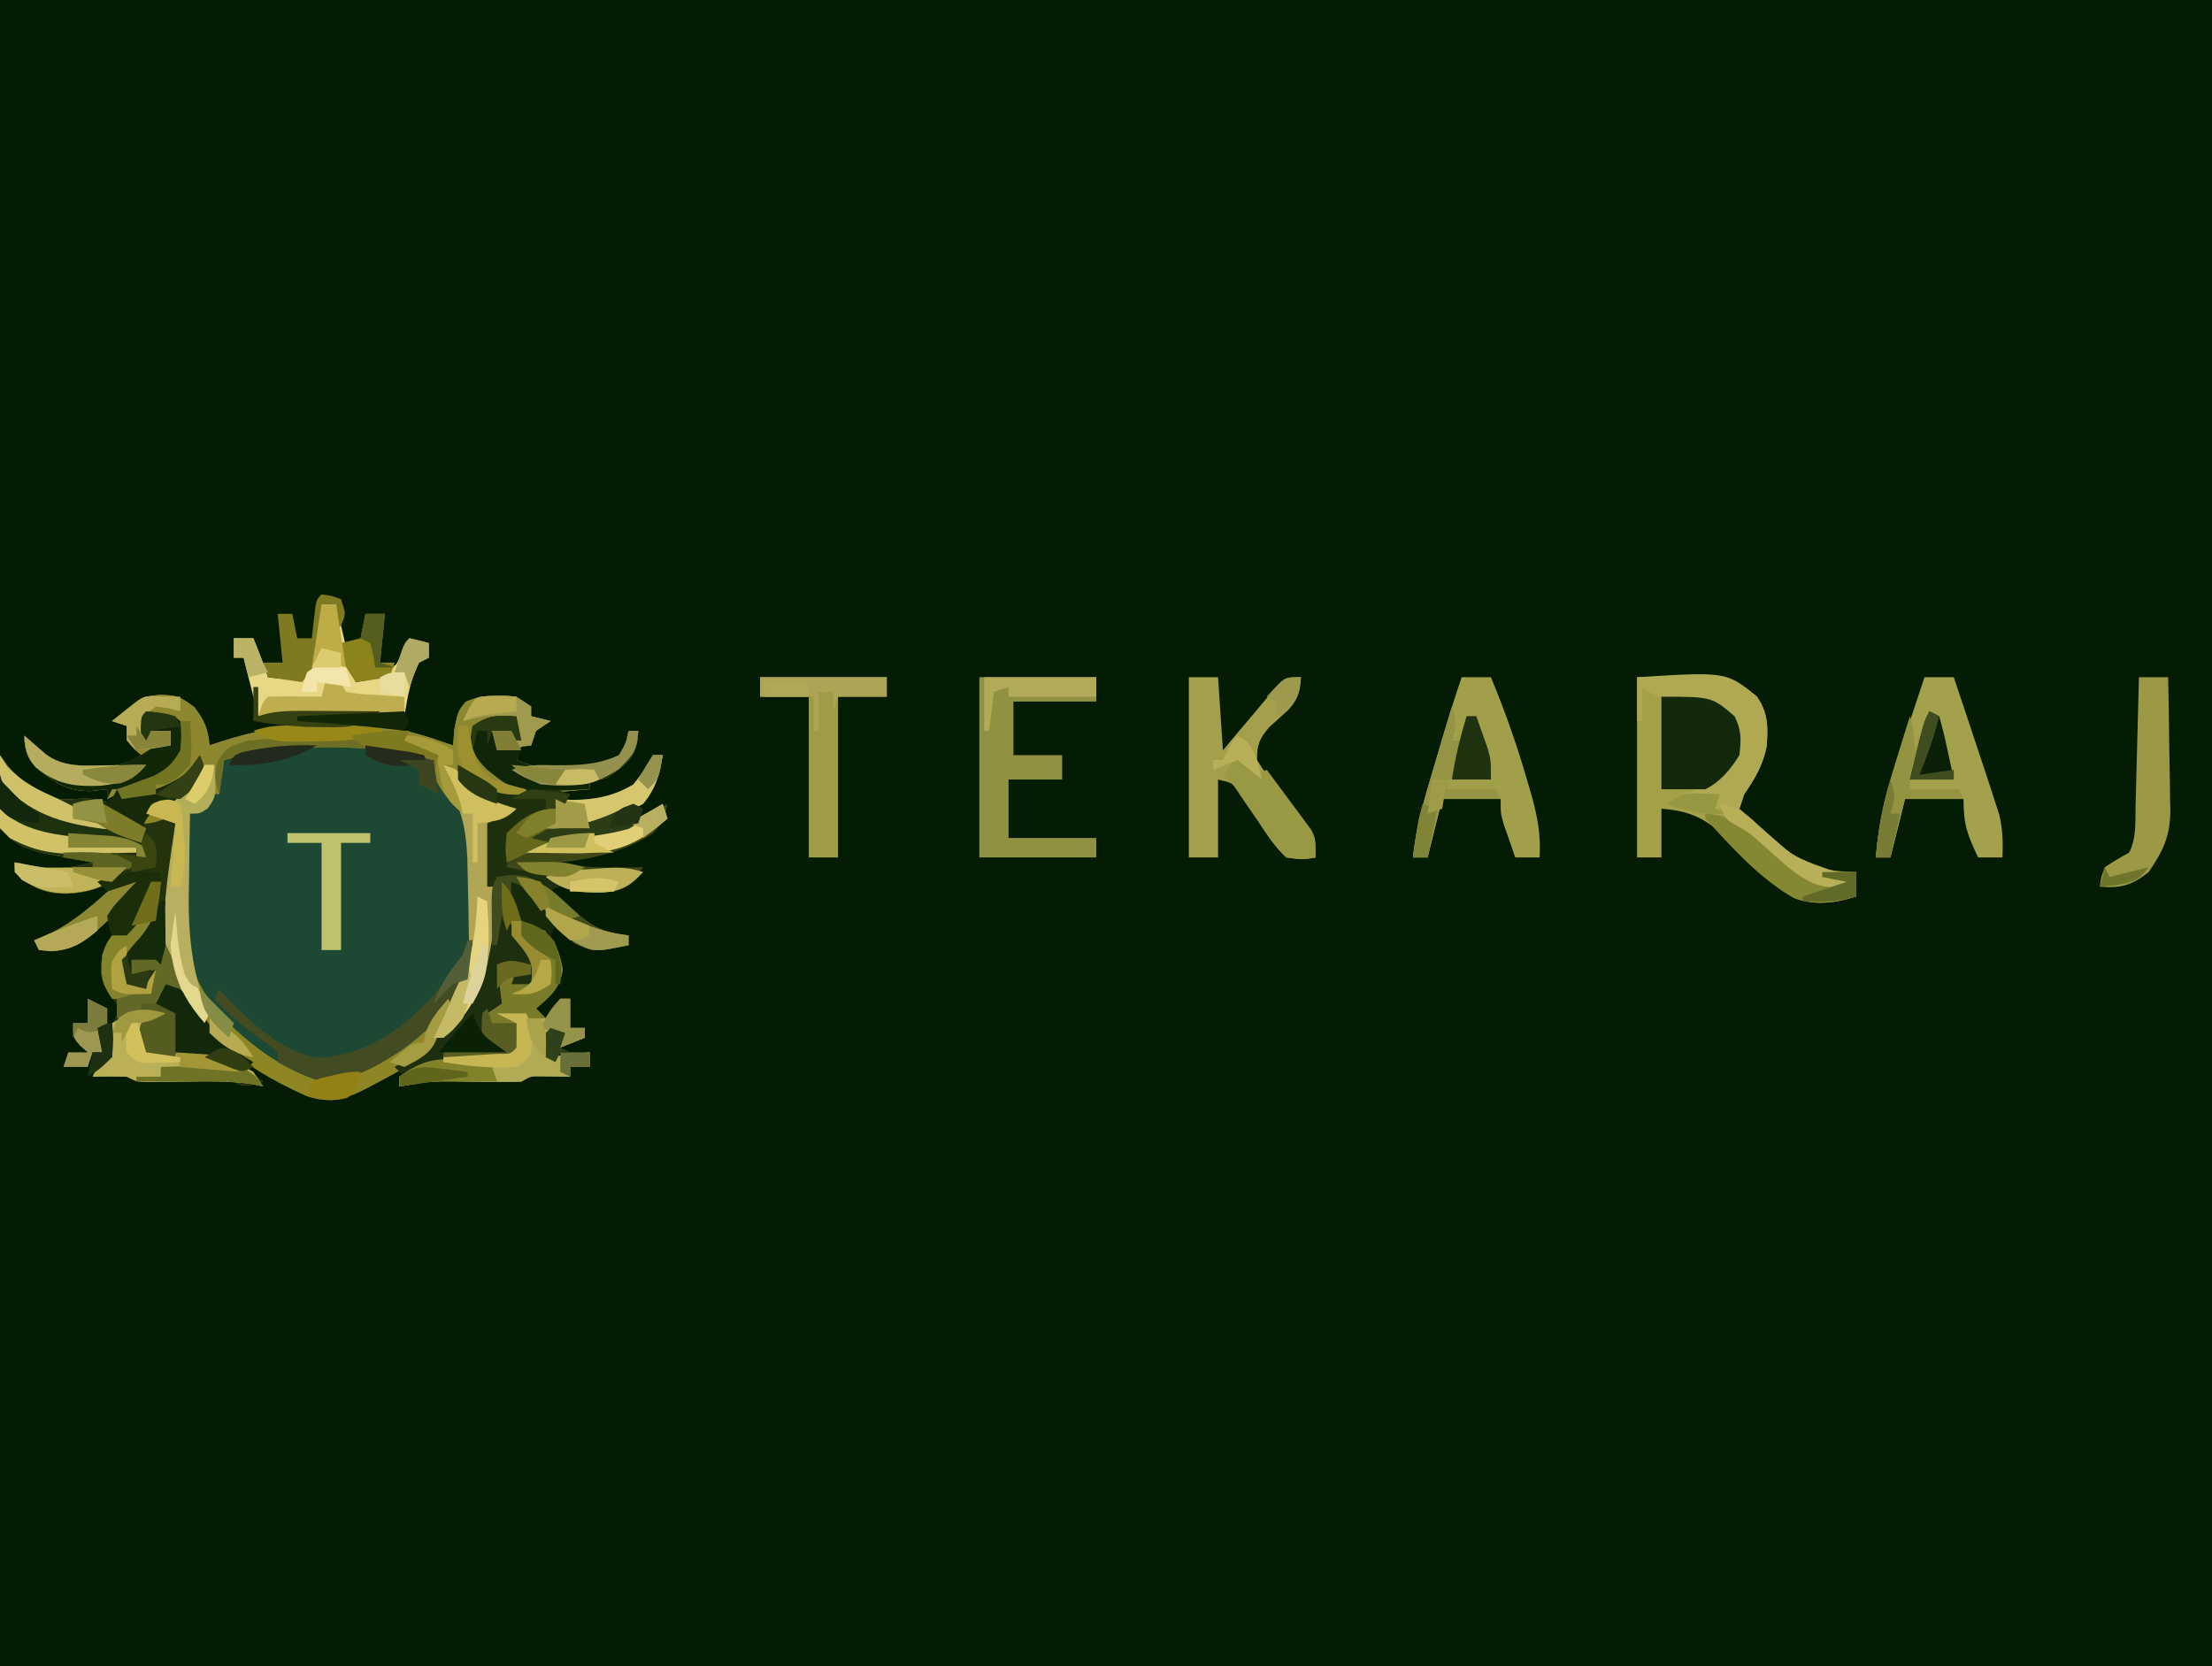 <?xml version="1.0" encoding="UTF-8"?>
<svg version="1.1" xmlns="http://www.w3.org/2000/svg" width="454" height="342">
<path d="M0 0 C149.82 0 299.64 0 454 0 C454 112.86 454 225.72 454 342 C304.18 342 154.36 342 0 342 C0 229.14 0 116.28 0 0 Z " fill="#041C04" transform="translate(0,0)"/>
<path d="M0 0 C3.52 0.044 4.189 0.329 7.188 2.562 C9.227 5.344 9.959 6.981 10.25 10.375 C10.865 10.17 11.48 9.965 12.113 9.754 C26.523 4.951 42.697 4.174 57.25 9.375 C58.24 9.705 59.23 10.035 60.25 10.375 C60.333 9.282 60.415 8.189 60.5 7.062 C61.25 3.375 61.25 3.375 62.812 1.438 C66.489 -0.165 69.242 0.057 73.25 0.375 C74.24 1.035 75.23 1.695 76.25 2.375 C76.25 3.035 76.25 3.695 76.25 4.375 C77.57 4.705 78.89 5.035 80.25 5.375 C79.26 6.035 78.27 6.695 77.25 7.375 C76.92 8.365 76.59 9.355 76.25 10.375 C75.59 10.375 74.93 10.375 74.25 10.375 C73.92 11.365 73.59 12.355 73.25 13.375 C78.225 15.863 86.034 14.885 91.375 13.688 C94.451 12.63 94.451 12.63 95.688 9.75 C95.873 8.966 96.059 8.182 96.25 7.375 C96.91 7.375 97.57 7.375 98.25 7.375 C98.099 10.022 97.75 11.818 95.953 13.82 C91.85 17.375 91.85 17.375 88.25 17.375 C88.25 18.035 88.25 18.695 88.25 19.375 C85.209 19.652 82.17 19.897 79.125 20.125 C78.269 20.206 77.413 20.287 76.531 20.371 C70.673 20.777 67.765 20.195 63.25 16.375 C63.25 17.035 63.25 17.695 63.25 18.375 C66.247 21.142 69.377 22.231 73.25 23.375 C71.25 25.375 71.25 25.375 68.25 26.375 C67.92 30.665 67.59 34.955 67.25 39.375 C67.91 39.375 68.57 39.375 69.25 39.375 C69.25 38.715 69.25 38.055 69.25 37.375 C73.342 36.663 75.265 36.728 78.801 39.051 C81.336 41.105 83.796 43.225 86.25 45.375 C89.599 48.119 91.911 48.882 96.25 49.375 C96.25 50.035 96.25 50.695 96.25 51.375 C89.235 52.826 89.235 52.826 85.25 51 C81.83 48.008 78.913 44.769 75.984 41.301 C74.387 39.291 74.387 39.291 72.25 38.375 C73.309 41.778 74.259 44.389 76.25 47.375 C77.735 47.87 77.735 47.87 79.25 48.375 C81.322 51.061 82.191 53.022 82.75 56.375 C82.085 60.365 80.271 61.807 77.25 64.375 C77.91 65.035 78.57 65.695 79.25 66.375 C79.931 65.385 79.931 65.385 80.625 64.375 C81.161 63.715 81.698 63.055 82.25 62.375 C82.91 62.375 83.57 62.375 84.25 62.375 C84.25 64.355 84.25 66.335 84.25 68.375 C85.24 68.375 86.23 68.375 87.25 68.375 C87.25 69.035 87.25 69.695 87.25 70.375 C85.6 71.035 83.95 71.695 82.25 72.375 C82.25 71.385 82.25 70.395 82.25 69.375 C81.59 69.375 80.93 69.375 80.25 69.375 C79.92 71.025 79.59 72.675 79.25 74.375 C83.705 73.88 83.705 73.88 88.25 73.375 C88.25 74.365 88.25 75.355 88.25 76.375 C86.93 76.375 85.61 76.375 84.25 76.375 C84.25 77.035 84.25 77.695 84.25 78.375 C81.223 78.326 81.223 78.326 78.195 78.277 C76.168 78.249 76.168 78.249 74.25 79.375 C72.787 79.447 71.32 79.459 69.855 79.438 C68.982 79.43 68.109 79.422 67.209 79.414 C65.373 79.388 63.537 79.362 61.701 79.336 C55.421 79.277 55.421 79.277 49.25 80.375 C49.25 79.715 49.25 79.055 49.25 78.375 C55.547 74.253 60.718 72.548 68.25 72.375 C67.59 71.715 66.93 71.055 66.25 70.375 C66.125 67.75 66.125 67.75 66.25 65.375 C67.57 64.715 68.89 64.055 70.25 63.375 C69.755 59.415 69.755 59.415 69.25 55.375 C71.23 55.045 73.21 54.715 75.25 54.375 C75.58 55.365 75.91 56.355 76.25 57.375 C75.26 57.375 74.27 57.375 73.25 57.375 C72.755 58.365 72.755 58.365 72.25 59.375 C73.9 59.375 75.55 59.375 77.25 59.375 C75.982 54.83 74.263 51.971 71.25 48.375 C70.92 47.385 70.59 46.395 70.25 45.375 C70.103 46.125 69.956 46.875 69.805 47.648 C67.213 59.473 62.328 68.383 52.25 75.375 C49.571 77 46.842 78.492 44.062 79.938 C43.385 80.297 42.708 80.656 42.01 81.026 C37.699 83.144 35.01 83.868 30.25 82.375 C19.7 77.676 11.449 72.143 5.25 62.375 C5.25 61.715 5.25 61.055 5.25 60.375 C3.93 60.045 2.61 59.715 1.25 59.375 C0.59 60.695 -0.07 62.015 -0.75 63.375 C0.57 64.035 1.89 64.695 3.25 65.375 C3.293 67.375 3.291 69.375 3.25 71.375 C2.92 71.705 2.59 72.035 2.25 72.375 C3.302 72.505 3.302 72.505 4.375 72.637 C11.063 73.627 15.836 75.311 21.25 79.375 C17.5 80.5 17.5 80.5 15.25 79.375 C13.752 79.303 12.25 79.291 10.75 79.312 C9.863 79.32 8.976 79.328 8.062 79.336 C6.67 79.355 6.67 79.355 5.25 79.375 C3.417 79.4 1.583 79.422 -0.25 79.438 C-1.065 79.449 -1.879 79.461 -2.719 79.473 C-4.75 79.375 -4.75 79.375 -6.75 78.375 C-9.083 78.335 -11.417 78.332 -13.75 78.375 C-13.09 77.055 -12.43 75.735 -11.75 74.375 C-11.09 74.375 -10.43 74.375 -9.75 74.375 C-9.791 73.282 -9.832 72.189 -9.875 71.062 C-9.75 67.375 -9.75 67.375 -7.75 64.375 C-8.74 63.323 -8.74 63.323 -9.75 62.25 C-12.095 58.879 -12.263 57.394 -11.75 53.375 C-10.938 51.062 -10.938 51.062 -9.75 49.375 C-8.265 48.88 -8.265 48.88 -6.75 48.375 C-4.635 45.016 -3.002 42.13 -1.75 38.375 C-1.09 38.375 -0.43 38.375 0.25 38.375 C0.25 37.715 0.25 37.055 0.25 36.375 C-6.173 37.449 -6.173 37.449 -12.312 39.5 C-16.611 41.043 -21.45 41.455 -25.664 39.477 C-27.312 38.375 -27.312 38.375 -29.75 36.375 C-29.42 35.715 -29.09 35.055 -28.75 34.375 C-28.09 34.705 -27.43 35.035 -26.75 35.375 C-25.294 35.471 -23.834 35.505 -22.375 35.5 C-21.604 35.503 -20.833 35.505 -20.039 35.508 C-17.817 35.379 -15.884 34.989 -13.75 34.375 C-14.703 34.205 -15.655 34.035 -16.637 33.859 C-17.891 33.617 -19.145 33.375 -20.438 33.125 C-21.679 32.893 -22.92 32.661 -24.199 32.422 C-28.073 31.28 -30.098 30.429 -32.75 27.375 C-33.124 24.563 -33.233 22.399 -33.062 19.625 C-33.029 18.579 -33.029 18.579 -32.994 17.512 C-32.935 15.799 -32.846 14.086 -32.75 12.375 C-32.166 13.152 -31.582 13.93 -30.98 14.73 C-28.014 18.248 -25.124 19.997 -20.75 21.375 C-18.507 21.479 -18.507 21.479 -16.25 21.312 C-11.009 21.012 -7.81 23.277 -3.75 26.375 C-3.491 25.747 -3.232 25.119 -2.965 24.473 C-1.092 21.239 1.871 20.739 5.25 19.375 C7.13 17.835 7.13 17.835 8.25 16.375 C7.755 15.88 7.755 15.88 7.25 15.375 C6.198 16.303 6.198 16.303 5.125 17.25 C2.12 19.471 -0.12 20.543 -3.75 21.375 C-6.5 20.938 -6.5 20.938 -8.75 20.375 C-9.41 20.705 -10.07 21.035 -10.75 21.375 C-10.75 20.715 -10.75 20.055 -10.75 19.375 C-11.905 19.499 -13.06 19.622 -14.25 19.75 C-18.95 19.758 -21.626 17.974 -25.184 15.043 C-27.171 12.927 -27.75 11.273 -27.75 8.375 C-26.285 9.645 -24.82 10.914 -23.355 12.184 C-20.18 14.54 -17.124 14.537 -13.312 14.562 C-11.891 14.584 -11.891 14.584 -10.441 14.605 C-7.705 14.371 -6.086 13.772 -3.75 12.375 C-4.245 11.942 -4.74 11.509 -5.25 11.062 C-6.75 9.375 -6.75 9.375 -6.75 6.375 C-7.74 6.045 -8.73 5.715 -9.75 5.375 C-8.946 4.736 -8.141 4.096 -7.312 3.438 C-3.473 0.347 -3.473 0.347 0 0 Z " fill="#1C4834" transform="translate(32.75,142.625)"/>
<path d="M0 0 C3.52 0.044 4.189 0.329 7.188 2.562 C9.227 5.344 9.959 6.981 10.25 10.375 C10.865 10.17 11.48 9.965 12.113 9.754 C26.523 4.951 42.697 4.174 57.25 9.375 C58.24 9.705 59.23 10.035 60.25 10.375 C60.333 9.282 60.415 8.189 60.5 7.062 C61.25 3.375 61.25 3.375 62.812 1.438 C66.489 -0.165 69.242 0.057 73.25 0.375 C74.24 1.035 75.23 1.695 76.25 2.375 C76.25 3.035 76.25 3.695 76.25 4.375 C77.57 4.705 78.89 5.035 80.25 5.375 C79.26 6.035 78.27 6.695 77.25 7.375 C76.92 8.365 76.59 9.355 76.25 10.375 C75.59 10.375 74.93 10.375 74.25 10.375 C73.92 11.365 73.59 12.355 73.25 13.375 C78.225 15.863 86.034 14.885 91.375 13.688 C94.451 12.63 94.451 12.63 95.688 9.75 C95.873 8.966 96.059 8.182 96.25 7.375 C96.91 7.375 97.57 7.375 98.25 7.375 C98.099 10.022 97.75 11.818 95.953 13.82 C91.85 17.375 91.85 17.375 88.25 17.375 C88.25 18.035 88.25 18.695 88.25 19.375 C85.209 19.652 82.17 19.897 79.125 20.125 C78.269 20.206 77.413 20.287 76.531 20.371 C70.673 20.777 67.765 20.195 63.25 16.375 C63.25 17.035 63.25 17.695 63.25 18.375 C66.247 21.142 69.377 22.231 73.25 23.375 C71.25 25.375 71.25 25.375 68.25 26.375 C67.92 30.665 67.59 34.955 67.25 39.375 C67.91 39.375 68.57 39.375 69.25 39.375 C69.25 38.715 69.25 38.055 69.25 37.375 C73.342 36.663 75.265 36.728 78.801 39.051 C81.336 41.105 83.796 43.225 86.25 45.375 C89.599 48.119 91.911 48.882 96.25 49.375 C96.25 50.035 96.25 50.695 96.25 51.375 C89.235 52.826 89.235 52.826 85.25 51 C81.83 48.008 78.913 44.769 75.984 41.301 C74.387 39.291 74.387 39.291 72.25 38.375 C73.309 41.778 74.259 44.389 76.25 47.375 C77.735 47.87 77.735 47.87 79.25 48.375 C81.322 51.061 82.191 53.022 82.75 56.375 C82.085 60.365 80.271 61.807 77.25 64.375 C77.91 65.035 78.57 65.695 79.25 66.375 C79.931 65.385 79.931 65.385 80.625 64.375 C81.161 63.715 81.698 63.055 82.25 62.375 C82.91 62.375 83.57 62.375 84.25 62.375 C84.25 64.355 84.25 66.335 84.25 68.375 C85.24 68.375 86.23 68.375 87.25 68.375 C87.25 69.035 87.25 69.695 87.25 70.375 C85.6 71.035 83.95 71.695 82.25 72.375 C82.25 71.385 82.25 70.395 82.25 69.375 C81.59 69.375 80.93 69.375 80.25 69.375 C79.92 71.025 79.59 72.675 79.25 74.375 C83.705 73.88 83.705 73.88 88.25 73.375 C88.25 74.365 88.25 75.355 88.25 76.375 C86.93 76.375 85.61 76.375 84.25 76.375 C84.25 77.035 84.25 77.695 84.25 78.375 C81.223 78.326 81.223 78.326 78.195 78.277 C76.168 78.249 76.168 78.249 74.25 79.375 C72.787 79.447 71.32 79.459 69.855 79.438 C68.982 79.43 68.109 79.422 67.209 79.414 C65.373 79.388 63.537 79.362 61.701 79.336 C55.421 79.277 55.421 79.277 49.25 80.375 C49.25 79.715 49.25 79.055 49.25 78.375 C55.547 74.253 60.718 72.548 68.25 72.375 C67.59 71.715 66.93 71.055 66.25 70.375 C66.125 67.75 66.125 67.75 66.25 65.375 C67.57 64.715 68.89 64.055 70.25 63.375 C69.755 59.415 69.755 59.415 69.25 55.375 C71.23 55.045 73.21 54.715 75.25 54.375 C75.58 55.365 75.91 56.355 76.25 57.375 C75.26 57.375 74.27 57.375 73.25 57.375 C72.755 58.365 72.755 58.365 72.25 59.375 C73.9 59.375 75.55 59.375 77.25 59.375 C75.982 54.83 74.263 51.971 71.25 48.375 C70.92 47.385 70.59 46.395 70.25 45.375 C70.103 46.125 69.956 46.875 69.805 47.648 C67.213 59.473 62.328 68.383 52.25 75.375 C49.571 77 46.842 78.492 44.062 79.938 C43.385 80.297 42.708 80.656 42.01 81.026 C37.699 83.144 35.01 83.868 30.25 82.375 C19.7 77.676 11.449 72.143 5.25 62.375 C5.25 61.715 5.25 61.055 5.25 60.375 C3.93 60.045 2.61 59.715 1.25 59.375 C0.59 60.695 -0.07 62.015 -0.75 63.375 C0.57 64.035 1.89 64.695 3.25 65.375 C3.293 67.375 3.291 69.375 3.25 71.375 C2.92 71.705 2.59 72.035 2.25 72.375 C3.302 72.505 3.302 72.505 4.375 72.637 C11.063 73.627 15.836 75.311 21.25 79.375 C17.5 80.5 17.5 80.5 15.25 79.375 C13.752 79.303 12.25 79.291 10.75 79.312 C9.863 79.32 8.976 79.328 8.062 79.336 C6.67 79.355 6.67 79.355 5.25 79.375 C3.417 79.4 1.583 79.422 -0.25 79.438 C-1.065 79.449 -1.879 79.461 -2.719 79.473 C-4.75 79.375 -4.75 79.375 -6.75 78.375 C-9.083 78.335 -11.417 78.332 -13.75 78.375 C-13.09 77.055 -12.43 75.735 -11.75 74.375 C-11.09 74.375 -10.43 74.375 -9.75 74.375 C-9.791 73.282 -9.832 72.189 -9.875 71.062 C-9.75 67.375 -9.75 67.375 -7.75 64.375 C-8.74 63.323 -8.74 63.323 -9.75 62.25 C-12.095 58.879 -12.263 57.394 -11.75 53.375 C-10.938 51.062 -10.938 51.062 -9.75 49.375 C-8.265 48.88 -8.265 48.88 -6.75 48.375 C-4.635 45.016 -3.002 42.13 -1.75 38.375 C-1.09 38.375 -0.43 38.375 0.25 38.375 C0.25 37.715 0.25 37.055 0.25 36.375 C-6.173 37.449 -6.173 37.449 -12.312 39.5 C-16.611 41.043 -21.45 41.455 -25.664 39.477 C-27.312 38.375 -27.312 38.375 -29.75 36.375 C-29.42 35.715 -29.09 35.055 -28.75 34.375 C-28.09 34.705 -27.43 35.035 -26.75 35.375 C-25.294 35.471 -23.834 35.505 -22.375 35.5 C-21.604 35.503 -20.833 35.505 -20.039 35.508 C-17.817 35.379 -15.884 34.989 -13.75 34.375 C-14.703 34.205 -15.655 34.035 -16.637 33.859 C-17.891 33.617 -19.145 33.375 -20.438 33.125 C-21.679 32.893 -22.92 32.661 -24.199 32.422 C-28.073 31.28 -30.098 30.429 -32.75 27.375 C-33.124 24.563 -33.233 22.399 -33.062 19.625 C-33.029 18.579 -33.029 18.579 -32.994 17.512 C-32.935 15.799 -32.846 14.086 -32.75 12.375 C-32.166 13.152 -31.582 13.93 -30.98 14.73 C-28.014 18.248 -25.124 19.997 -20.75 21.375 C-18.507 21.479 -18.507 21.479 -16.25 21.312 C-11.009 21.012 -7.81 23.277 -3.75 26.375 C-3.491 25.747 -3.232 25.119 -2.965 24.473 C-1.092 21.239 1.871 20.739 5.25 19.375 C7.13 17.835 7.13 17.835 8.25 16.375 C7.755 15.88 7.755 15.88 7.25 15.375 C6.198 16.303 6.198 16.303 5.125 17.25 C2.12 19.471 -0.12 20.543 -3.75 21.375 C-6.5 20.938 -6.5 20.938 -8.75 20.375 C-9.41 20.705 -10.07 21.035 -10.75 21.375 C-10.75 20.715 -10.75 20.055 -10.75 19.375 C-11.905 19.499 -13.06 19.622 -14.25 19.75 C-18.95 19.758 -21.626 17.974 -25.184 15.043 C-27.171 12.927 -27.75 11.273 -27.75 8.375 C-26.285 9.645 -24.82 10.914 -23.355 12.184 C-20.18 14.54 -17.124 14.537 -13.312 14.562 C-11.891 14.584 -11.891 14.584 -10.441 14.605 C-7.705 14.371 -6.086 13.772 -3.75 12.375 C-4.245 11.942 -4.74 11.509 -5.25 11.062 C-6.75 9.375 -6.75 9.375 -6.75 6.375 C-7.74 6.045 -8.73 5.715 -9.75 5.375 C-8.946 4.736 -8.141 4.096 -7.312 3.438 C-3.473 0.347 -3.473 0.347 0 0 Z M13.25 13.375 C11.758 16.764 11.758 16.764 11.25 20.375 C10.429 20.965 9.608 21.556 8.762 22.164 C5.958 24.193 5.958 24.193 5.543 27.59 C5.508 28.818 5.473 30.047 5.438 31.312 C5.416 31.972 5.394 32.632 5.372 33.311 C5.332 34.671 5.303 36.031 5.285 37.391 C5.252 39.24 5.16 41.087 5.062 42.934 C4.713 52.197 6.55 58.298 12.375 65.5 C18.037 71.587 25.253 76.914 33.25 79.375 C43.678 78.381 53.264 71.405 59.816 63.48 C63.928 57.916 64.417 53.722 64.375 47 C64.37 46.199 64.365 45.397 64.36 44.572 C64.312 39.712 64.232 34.855 64 30 C63.954 29.002 63.907 28.005 63.859 26.977 C63.098 23.727 61.66 22.608 59.25 20.375 C58.899 19.199 58.549 18.024 58.188 16.812 C56.085 13.083 55.719 12.709 51.875 11.438 C41.173 9.14 22.944 7.438 13.25 13.375 Z " fill="#8E8525" transform="translate(32.75,142.625)"/>
<path d="M0 0 C0.584 0.777 1.168 1.555 1.77 2.355 C4.736 5.873 7.626 7.622 12 9 C14.243 9.104 14.243 9.104 16.5 8.938 C21.179 8.663 23.484 10.307 27.211 12.957 C29.072 14.272 29.072 14.272 31.875 13.75 C32.576 13.502 33.278 13.255 34 13 C34.66 13.33 35.32 13.66 36 14 C36.068 17.903 36.073 21.51 35.5 25.375 C34.414 33.251 34.927 40.336 37 48 C36.01 47.67 35.02 47.34 34 47 C33.34 48.32 32.68 49.64 32 51 C33.32 51.66 34.64 52.32 36 53 C36.043 55 36.041 57 36 59 C35.67 59.33 35.34 59.66 35 60 C35.701 60.086 36.403 60.173 37.125 60.262 C43.813 61.252 48.586 62.936 54 67 C50.25 68.125 50.25 68.125 48 67 C46.502 66.928 45 66.916 43.5 66.938 C42.613 66.945 41.726 66.953 40.812 66.961 C39.42 66.98 39.42 66.98 38 67 C36.167 67.025 34.333 67.047 32.5 67.062 C31.685 67.074 30.871 67.086 30.031 67.098 C28 67 28 67 26 66 C23.667 65.96 21.333 65.957 19 66 C19.66 64.68 20.32 63.36 21 62 C21.66 62 22.32 62 23 62 C22.959 60.907 22.918 59.814 22.875 58.688 C23 55 23 55 25 52 C24.01 50.948 24.01 50.948 23 49.875 C20.655 46.504 20.487 45.019 21 41 C21.812 38.688 21.812 38.688 23 37 C24.485 36.505 24.485 36.505 26 36 C28.115 32.641 29.748 29.755 31 26 C31.66 26 32.32 26 33 26 C33 25.34 33 24.68 33 24 C26.577 25.074 26.577 25.074 20.438 27.125 C16.139 28.668 11.3 29.08 7.086 27.102 C5.438 26 5.438 26 3 24 C3.33 23.34 3.66 22.68 4 22 C4.66 22.33 5.32 22.66 6 23 C7.456 23.096 8.916 23.13 10.375 23.125 C11.146 23.128 11.917 23.13 12.711 23.133 C14.933 23.004 16.866 22.614 19 22 C18.047 21.83 17.095 21.66 16.113 21.484 C14.859 21.242 13.605 21 12.312 20.75 C11.071 20.518 9.83 20.286 8.551 20.047 C4.677 18.905 2.652 18.054 0 15 C-0.374 12.188 -0.483 10.024 -0.312 7.25 C-0.279 6.204 -0.279 6.204 -0.244 5.137 C-0.185 3.424 -0.096 1.711 0 0 Z " fill="#22330D" transform="translate(0,155)"/>
<path d="M0 0 C3.52 0.044 4.189 0.329 7.188 2.562 C9.227 5.344 9.959 6.981 10.25 10.375 C10.865 10.17 11.48 9.965 12.113 9.754 C26.523 4.951 42.697 4.174 57.25 9.375 C58.24 9.705 59.23 10.035 60.25 10.375 C60.333 9.282 60.415 8.189 60.5 7.062 C61.25 3.375 61.25 3.375 62.812 1.438 C66.489 -0.165 69.242 0.057 73.25 0.375 C74.24 1.035 75.23 1.695 76.25 2.375 C76.25 3.035 76.25 3.695 76.25 4.375 C77.57 4.705 78.89 5.035 80.25 5.375 C79.26 6.035 78.27 6.695 77.25 7.375 C76.92 8.365 76.59 9.355 76.25 10.375 C75.59 10.375 74.93 10.375 74.25 10.375 C73.92 11.365 73.59 12.355 73.25 13.375 C78.225 15.863 86.034 14.885 91.375 13.688 C94.451 12.63 94.451 12.63 95.688 9.75 C95.966 8.574 95.966 8.574 96.25 7.375 C96.91 7.375 97.57 7.375 98.25 7.375 C98.099 10.022 97.75 11.818 95.953 13.82 C91.85 17.375 91.85 17.375 88.25 17.375 C88.25 18.035 88.25 18.695 88.25 19.375 C85.209 19.652 82.17 19.897 79.125 20.125 C78.269 20.206 77.413 20.287 76.531 20.371 C70.77 20.77 67.885 20.162 63.25 16.375 C61.604 15.659 59.943 14.972 58.25 14.375 C58.724 15.283 59.199 16.19 59.688 17.125 C60.896 19.639 61.73 21.671 62.25 24.375 C59.597 21.899 57.57 19.785 56.25 16.375 C56.25 15.385 56.25 14.395 56.25 13.375 C42.814 9.851 26.686 9.851 13.25 13.375 C12.92 15.685 12.59 17.995 12.25 20.375 C11.92 20.375 11.59 20.375 11.25 20.375 C11.25 18.395 11.25 16.415 11.25 14.375 C8.408 14.796 7.144 15.461 4.875 17.312 C1.993 19.577 -0.187 20.559 -3.75 21.375 C-6.5 20.938 -6.5 20.938 -8.75 20.375 C-9.41 20.705 -10.07 21.035 -10.75 21.375 C-10.75 20.715 -10.75 20.055 -10.75 19.375 C-11.905 19.499 -13.06 19.622 -14.25 19.75 C-18.95 19.758 -21.626 17.974 -25.184 15.043 C-27.171 12.927 -27.75 11.273 -27.75 8.375 C-26.285 9.645 -24.82 10.914 -23.355 12.184 C-20.18 14.54 -17.124 14.537 -13.312 14.562 C-11.891 14.584 -11.891 14.584 -10.441 14.605 C-7.705 14.371 -6.086 13.772 -3.75 12.375 C-4.245 11.942 -4.74 11.509 -5.25 11.062 C-6.75 9.375 -6.75 9.375 -6.75 6.375 C-7.74 6.045 -8.73 5.715 -9.75 5.375 C-8.946 4.736 -8.141 4.096 -7.312 3.438 C-3.473 0.347 -3.473 0.347 0 0 Z " fill="#8D872F" transform="translate(32.75,142.625)"/>
<path d="M0 0 C19.735 0 19.735 0 24.578 3.961 C26.926 7.329 26.905 10.302 26.578 14.309 C25.741 18.206 24.255 20.72 22 24 C21.67 24.99 21.34 25.98 21 27 C23.633 29.373 26.303 31.699 29 34 C29.585 34.509 30.17 35.018 30.773 35.543 C35.278 39.149 39.288 39.858 45 40 C45 41.65 45 43.3 45 45 C40.757 46.358 36.44 46.938 32.191 45.305 C27.337 42.58 23.843 38.812 20.062 34.812 C15.342 29.822 11.956 27.464 5 27 C5 30.3 5 33.6 5 37 C3.35 37 1.7 37 0 37 C0 24.79 0 12.58 0 0 Z " fill="#A4A149" transform="translate(336,139)"/>
<path d="M0 0 C4.092 -0.712 6.015 -0.647 9.551 1.676 C12.086 3.73 14.546 5.85 17 8 C20.349 10.744 22.661 11.507 27 12 C27 12.66 27 13.32 27 14 C19.985 15.451 19.985 15.451 16 13.625 C12.58 10.633 9.663 7.394 6.734 3.926 C5.137 1.916 5.137 1.916 3 1 C4.059 4.403 5.009 7.014 7 10 C7.99 10.33 8.98 10.66 10 11 C12.072 13.686 12.941 15.647 13.5 19 C12.835 22.99 11.021 24.432 8 27 C8.66 27.66 9.32 28.32 10 29 C10.454 28.34 10.908 27.68 11.375 27 C11.911 26.34 12.447 25.68 13 25 C13.66 25 14.32 25 15 25 C15 26.98 15 28.96 15 31 C15.99 31 16.98 31 18 31 C18 31.66 18 32.32 18 33 C16.35 33.66 14.7 34.32 13 35 C13 34.01 13 33.02 13 32 C12.34 32 11.68 32 11 32 C10.67 33.65 10.34 35.3 10 37 C14.455 36.505 14.455 36.505 19 36 C19 36.99 19 37.98 19 39 C17.68 39 16.36 39 15 39 C15 39.66 15 40.32 15 41 C12.982 40.967 10.964 40.935 8.945 40.902 C6.918 40.874 6.918 40.874 5 42 C3.537 42.072 2.07 42.084 0.605 42.062 C-0.268 42.055 -1.141 42.047 -2.041 42.039 C-3.877 42.013 -5.713 41.987 -7.549 41.961 C-13.829 41.902 -13.829 41.902 -20 43 C-20 42.34 -20 41.68 -20 41 C-13.703 36.878 -8.532 35.173 -1 35 C-1.66 34.34 -2.32 33.68 -3 33 C-3.125 30.375 -3.125 30.375 -3 28 C-1.68 27.34 -0.36 26.68 1 26 C0.67 23.36 0.34 20.72 0 18 C1.98 17.67 3.96 17.34 6 17 C6.33 17.99 6.66 18.98 7 20 C6.01 20 5.02 20 4 20 C3.67 20.66 3.34 21.32 3 22 C4.65 22 6.3 22 8 22 C6.732 17.455 5.013 14.596 2 11 C1.67 10.01 1.34 9.02 1 8 C0.67 9.98 0.34 11.96 0 14 C-0.33 14 -0.66 14 -1 14 C-1.027 12.042 -1.046 10.083 -1.062 8.125 C-1.074 7.034 -1.086 5.944 -1.098 4.82 C-1 2 -1 2 0 0 Z " fill="#7A7B28" transform="translate(102,180)"/>
<path d="M0 0 C1.98 0 3.96 0 6 0 C6.33 4.95 6.66 9.9 7 15 C8.355 13.376 8.355 13.376 9.738 11.719 C10.929 10.312 12.121 8.906 13.312 7.5 C13.907 6.785 14.502 6.069 15.115 5.332 C15.981 4.317 15.981 4.317 16.863 3.281 C17.392 2.653 17.921 2.024 18.466 1.377 C20 0 20 0 23 0 C22.913 2.886 22.381 4.589 20.41 6.715 C19.159 7.884 17.887 9.033 16.594 10.156 C14.505 12.572 13.977 13.786 14 17 C15.523 19.434 16.98 21.453 18.812 23.625 C19.736 24.763 20.659 25.901 21.582 27.039 C22.38 28.016 23.178 28.993 24 30 C26 33 26 33 26 37 C23.355 37.465 23.355 37.465 20 37 C17.679 34.817 16.039 32.227 14.312 29.562 C13.378 28.164 12.437 26.769 11.488 25.379 C11.081 24.756 10.674 24.133 10.255 23.49 C8.969 21.7 8.969 21.7 6 21 C6 26.28 6 31.56 6 37 C4.02 37 2.04 37 0 37 C0 24.79 0 12.58 0 0 Z " fill="#A39F4A" transform="translate(244,139)"/>
<path d="M0 0 C7.92 0 15.84 0 24 0 C24 1.65 24 3.3 24 5 C18.39 5 12.78 5 7 5 C7 8.63 7 12.26 7 16 C10.3 16 13.6 16 17 16 C17 17.65 17 19.3 17 21 C13.37 21 9.74 21 6 21 C6 24.96 6 28.92 6 33 C11.94 33 17.88 33 24 33 C24 34.32 24 35.64 24 37 C16.08 37 8.16 37 0 37 C0 24.79 0 12.58 0 0 Z " fill="#919142" transform="translate(201,139)"/>
<path d="M0 0 C1.98 0 3.96 0 6 0 C8.018 5.994 10.016 11.995 12 18 C12.223 18.67 12.447 19.341 12.677 20.032 C13.252 21.768 13.814 23.509 14.375 25.25 C14.692 26.225 15.009 27.199 15.336 28.203 C16.053 31.224 16.119 33.906 16 37 C14.35 37 12.7 37 11 37 C8.798 32.321 8 30.375 8 25 C4.04 25 0.08 25 -4 25 C-4.99 28.96 -5.98 32.92 -7 37 C-7.99 37 -8.98 37 -10 37 C-9.464 29.851 -7.83 23.597 -5.562 16.812 C-5.094 15.375 -5.094 15.375 -4.615 13.908 C-3.753 11.269 -2.879 8.634 -2 6 C-1.395 4.18 -1.395 4.18 -0.777 2.324 C-0.521 1.557 -0.264 0.79 0 0 Z " fill="#A4A14C" transform="translate(395,139)"/>
<path d="M0 0 C1.98 0 3.96 0 6 0 C9.059 7.368 11.643 14.766 13.812 22.438 C14.141 23.572 14.141 23.572 14.475 24.73 C15.632 28.93 16.244 32.6 16 37 C14.35 37 12.7 37 11 37 C10.494 35.564 9.996 34.126 9.5 32.688 C9.222 31.887 8.943 31.086 8.656 30.262 C8 28 8 28 8 25 C4.04 25 0.08 25 -4 25 C-4.99 28.96 -5.98 32.92 -7 37 C-7.99 37 -8.98 37 -10 37 C-9.316 30.412 -7.455 24.27 -5.562 17.938 C-5.094 16.343 -5.094 16.343 -4.615 14.717 C-3.157 9.782 -1.678 4.865 0 0 Z " fill="#A29F4B" transform="translate(300,139)"/>
<path d="M0 0 C0.66 0 1.32 0 2 0 C1.428 4.007 0.586 6.848 -2 10 C-4.906 11.594 -7.913 12.805 -11 14 C-11.99 14.495 -11.99 14.495 -13 15 C-15.203 15.388 -17.412 15.737 -19.625 16.062 C-20.814 16.239 -22.002 16.416 -23.227 16.598 C-24.142 16.73 -25.057 16.863 -26 17 C-15.491 16.225 -6.324 15.381 3 10 C2.424 12.873 2.111 13.886 0 16.062 C-5.827 19.826 -12.169 21.273 -19 22 C-15.163 22.904 -11.625 23.106 -7.688 23.062 C-6.619 23.053 -5.55 23.044 -4.449 23.035 C-3.237 23.018 -3.237 23.018 -2 23 C-4.625 26.875 -4.625 26.875 -8 28 C-13.939 28.588 -17.714 27.873 -23 25 C-26.738 24.286 -26.738 24.286 -30 24 C-31.305 20.084 -30.805 18.684 -29 15 C-26.327 12.899 -23.493 11 -20 11 C-20 10.34 -20 9.68 -20 9 C-18.845 9.062 -17.69 9.124 -16.5 9.188 C-11.924 9.163 -7.948 8.395 -4 6 C-1.633 2.952 -1.633 2.952 0 0 Z " fill="#3D4816" transform="translate(134,155)"/>
<path d="M0 0 C0.99 0 1.98 0 3 0 C3.205 0.904 3.41 1.807 3.621 2.738 C3.891 3.918 4.16 5.097 4.438 6.312 C4.704 7.484 4.971 8.656 5.246 9.863 C5.953 13.002 5.953 13.002 7 16 C11.796 15.286 11.796 15.286 15.355 12.309 C16.321 10.583 17.169 8.794 18 7 C19.32 7.33 20.64 7.66 22 8 C22 8.99 22 9.98 22 11 C21.34 11.33 20.68 11.66 20 12 C18.171 15.766 17.713 18.72 17 23 C7.1 23 -2.8 23 -13 23 C-14 19 -15 15 -16 11 C-16.66 11 -17.32 11 -18 11 C-18 9.68 -18 8.36 -18 7 C-16.68 7 -15.36 7 -14 7 C-12.925 9.652 -11.905 12.284 -11 15 C-7.626 15.417 -7.626 15.417 -4 15 C-0.043 11.043 -0.299 5.308 0 0 Z " fill="#E8D886" transform="translate(66,124)"/>
<path d="M0 0 C8.58 0 17.16 0 26 0 C26 1.32 26 2.64 26 4 C22.7 4 19.4 4 16 4 C16 14.89 16 25.78 16 37 C14.02 37 12.04 37 10 37 C10 26.11 10 15.22 10 4 C6.7 4 3.4 4 0 4 C0 2.68 0 1.36 0 0 Z " fill="#9E9C47" transform="translate(156,139)"/>
<path d="M0 0 C18.344 -1.137 18.344 -1.137 24.578 3.961 C26.926 7.329 26.905 10.302 26.578 14.309 C25.741 18.206 24.255 20.72 22 24 C21.67 24.99 21.34 25.98 21 27 C31.107 36.759 31.107 36.759 44 41 C43.505 41.99 43.505 41.99 43 43 C37.614 43.513 35.225 42.295 31 39 C28.95 37.221 26.921 35.423 24.902 33.609 C22.748 31.787 20.421 30.437 18 29 C18 28.34 18 27.68 18 27 C17.34 27 16.68 27 16 27 C15.67 26.34 15.34 25.68 15 25 C12.473 24.344 12.473 24.344 10 24 C10.557 23.773 11.114 23.546 11.688 23.312 C14.637 21.638 16.675 19.45 19 17 C19.33 16.67 19.66 16.34 20 16 C20.417 13.126 20.417 13.126 20 10 C17.572 7.006 15.618 5.175 11.723 4.754 C9.952 4.627 8.181 4.501 6.41 4.379 C4 4 4 4 1 2 C1 4.31 1 6.62 1 9 C0.67 9 0.34 9 0 9 C0 6.03 0 3.06 0 0 Z " fill="#AFA954" transform="translate(336,139)"/>
<path d="M0 0 C1.98 0 3.96 0 6 0 C6.099 4.571 6.172 9.142 6.22 13.715 C6.24 15.267 6.267 16.82 6.302 18.373 C6.351 20.615 6.373 22.855 6.391 25.098 C6.411 25.783 6.432 26.469 6.453 27.176 C6.456 32.631 4.99 35.605 2 40 C-1.384 42.69 -3.706 43.368 -8 43 C-7.812 41.188 -7.812 41.188 -7 39 C-4.5 37.375 -4.5 37.375 -2 36 C-0.473 32.945 -0.76 29.724 -0.684 26.367 C-0.663 25.615 -0.642 24.864 -0.621 24.089 C-0.555 21.684 -0.496 19.28 -0.438 16.875 C-0.394 15.246 -0.351 13.617 -0.307 11.988 C-0.199 7.992 -0.098 3.996 0 0 Z " fill="#9B9946" transform="translate(439,139)"/>
<path d="M0 0 C10.294 0 10.294 0 15 4 C16.451 6.903 16.372 8.773 16 12 C14.187 14.929 12.127 17.436 9 19 C6.03 19 3.06 19 0 19 C0 12.73 0 6.46 0 0 Z " fill="#14290B" transform="translate(341,143)"/>
<path d="M0 0 C0.66 0 1.32 0 2 0 C2 1.98 2 3.96 2 6 C2.99 6 3.98 6 5 6 C5 6.66 5 7.32 5 8 C3.35 8.66 1.7 9.32 0 10 C0 9.01 0 8.02 0 7 C-0.66 7 -1.32 7 -2 7 C-2.33 8.65 -2.66 10.3 -3 12 C1.455 11.505 1.455 11.505 6 11 C6 11.99 6 12.98 6 14 C4.68 14 3.36 14 2 14 C2 14.66 2 15.32 2 16 C-0.018 15.967 -2.036 15.935 -4.055 15.902 C-6.082 15.874 -6.082 15.874 -8 17 C-9.463 17.072 -10.93 17.084 -12.395 17.062 C-13.268 17.055 -14.141 17.047 -15.041 17.039 C-16.877 17.013 -18.713 16.987 -20.549 16.961 C-26.829 16.902 -26.829 16.902 -33 18 C-33 17.34 -33 16.68 -33 16 C-26.871 11.25 -20.811 11.409 -13.352 11.176 C-10.16 11.383 -10.16 11.383 -9 10 C-8.959 8.334 -8.957 6.666 -9 5 C-10.32 4.34 -11.64 3.68 -13 3 C-12.313 3.119 -11.626 3.237 -10.918 3.359 C-10.017 3.488 -9.116 3.617 -8.188 3.75 C-6.848 3.959 -6.848 3.959 -5.48 4.172 C-4.253 4.087 -4.253 4.087 -3 4 C-1.277 2.078 -1.277 2.078 0 0 Z " fill="#B2AB56" transform="translate(115,205)"/>
<path d="M0 0 C3 1 3 1 4.688 3.375 C7.805 6.914 10.539 7.587 15 9 C13 11 13 11 10 12 C10.031 12.821 10.063 13.642 10.095 14.488 C10.199 17.587 10.273 20.685 10.33 23.786 C10.374 25.766 10.45 27.745 10.527 29.725 C10.68 39.745 8.707 46.787 1.923 54.3 C0 56 0 56 -2 56 C-1.732 55.484 -1.464 54.969 -1.188 54.438 C-0.236 52.484 0.644 50.497 1.5 48.5 C3 45 3 45 4.082 43.309 C5.479 39.797 5.251 36.283 5.188 32.562 C5.178 31.764 5.169 30.965 5.159 30.141 C5.122 27.76 5.065 25.381 5 23 C4.956 21.105 4.956 21.105 4.91 19.172 C4.596 12.572 3.689 8.473 0 3 C0 2.01 0 1.02 0 0 Z " fill="#B0A655" transform="translate(91,157)"/>
<path d="M0 0 C0.66 0 1.32 0 2 0 C2.367 6.483 2.367 6.483 0.625 8.938 C-1 10 -1 10 -3 10 C-3.088 14.417 -3.141 18.833 -3.188 23.25 C-3.213 24.485 -3.238 25.72 -3.264 26.992 C-3.321 34.254 -2.692 40.619 -0.65 47.601 C0 50 0 50 0 53 C-5.312 47.498 -8.197 39.871 -8.375 32.25 C-8.09 25.466 -7.002 18.709 -6 12 C-7.98 11.34 -9.96 10.68 -12 10 C-11 8 -11 8 -7.688 6.688 C-4.01 5.226 -2.338 3.205 0 0 Z " fill="#B4AD5A" transform="translate(42,157)"/>
<path d="M0 0 C-0.639 0.227 -1.279 0.454 -1.938 0.688 C-4.255 1.852 -4.255 1.852 -4.812 4.562 C-4.874 5.367 -4.936 6.171 -5 7 C-4.67 7.33 -4.34 7.66 -4 8 C-2.187 7.967 -0.374 7.898 1.438 7.812 C7.574 7.754 12.692 8.839 18 12 C18.66 12.99 19.32 13.98 20 15 C19.221 14.835 18.443 14.67 17.641 14.5 C12.983 13.86 8.443 13.932 3.75 14 C1.953 14.025 0.156 14.047 -1.641 14.062 C-2.824 14.08 -2.824 14.08 -4.032 14.098 C-6 14 -6 14 -8 13 C-10.333 12.96 -12.667 12.957 -15 13 C-14.34 11.68 -13.68 10.36 -13 9 C-12.34 9 -11.68 9 -11 9 C-11 6.69 -11 4.38 -11 2 C-6.897 -0.386 -4.614 -1.493 0 0 Z " fill="#B9B058" transform="translate(34,208)"/>
<path d="M0 0 C2.26 2.26 3.488 4.556 5 7.344 C6.016 9.176 6.016 9.176 8 11 C8.125 13.625 8.125 13.625 8 16 C6.35 16 4.7 16 3 16 C3.33 15.01 3.66 14.02 4 13 C4.99 13.33 5.98 13.66 7 14 C6.67 13.34 6.34 12.68 6 12 C4.02 12 2.04 12 0 12 C0.33 14.64 0.66 17.28 1 20 C0.01 20.66 -0.98 21.32 -2 22 C-2.584 24.457 -2.584 24.457 -2 27 C-0.026 28.667 -0.026 28.667 2 30 C1.154 30.026 0.309 30.052 -0.562 30.078 C-7.761 30.438 -12.824 31.246 -19 35 C-19.66 34.34 -20.32 33.68 -21 33 C-20.42 32.648 -19.84 32.296 -19.242 31.934 C-11.299 26.913 -5.153 21.048 -2 12 C-1.139 8.021 -0.511 4.038 0 0 Z " fill="#1D2F0E" transform="translate(102,186)"/>
<path d="M0 0 C0.33 0 0.66 0 1 0 C1 7.986 -2.477 12.432 -8 18 C-14.065 23.102 -21.953 29.099 -30.188 28.938 C-33.307 27.898 -36.117 26.579 -39 25 C-39 24.34 -39 23.68 -39 23 C-40.621 21.587 -40.621 21.587 -42.688 20.188 C-46.143 17.69 -49.082 15.101 -52 12 C-51.67 11.34 -51.34 10.68 -51 10 C-50.611 10.436 -50.221 10.871 -49.82 11.32 C-45.16 16.281 -37.378 23.733 -30.188 24.09 C-20.887 23.442 -13.796 18.476 -7.535 11.801 C-4.419 8.145 -1.536 4.608 0 0 Z " fill="#424B21" transform="translate(96,193)"/>
<path d="M0 0 C0.33 1.65 0.66 3.3 1 5 C0.34 5 -0.32 5 -1 5 C-1 4.34 -1 3.68 -1 3 C-2.32 3 -3.64 3 -5 3 C-4.67 3.99 -4.34 4.98 -4 6 C-2.35 6.33 -0.7 6.66 1 7 C0.67 7.66 0.34 8.32 0 9 C4.975 11.488 12.784 10.51 18.125 9.312 C21.201 8.255 21.201 8.255 22.438 5.375 C22.623 4.591 22.809 3.808 23 3 C23.66 3 24.32 3 25 3 C24.849 5.647 24.5 7.443 22.703 9.445 C18.6 13 18.6 13 15 13 C15 13.66 15 14.32 15 15 C-0.06 15.752 -0.06 15.752 -6 11 C-8.302 8.698 -8.915 7.595 -9.375 4.375 C-9.251 3.591 -9.127 2.808 -9 2 C-5.565 -0.29 -4.015 -0.178 0 0 Z " fill="#102608" transform="translate(106,147)"/>
<path d="M0 0 C5.595 0.595 5.595 0.595 8 3 C7.86 6.783 7.566 9.224 5.312 12.312 C1.313 15.231 -2.085 16 -7 16 C-7.33 16.66 -7.66 17.32 -8 18 C-8 17.34 -8 16.68 -8 16 C-9.155 16.124 -10.31 16.247 -11.5 16.375 C-16.2 16.383 -18.876 14.599 -22.434 11.668 C-24.421 9.552 -25 7.898 -25 5 C-23.535 6.27 -22.07 7.539 -20.605 8.809 C-17.43 11.165 -14.374 11.162 -10.562 11.188 C-9.141 11.209 -9.141 11.209 -7.691 11.23 C-3.639 10.883 -1.35 9.234 2 7 C2.99 7 3.98 7 5 7 C5 6.01 5 5.02 5 4 C3.68 4 2.36 4 1 4 C0.67 4.99 0.34 5.98 0 7 C-1 6 -1 6 -1.125 3.5 C-1 1 -1 1 0 0 Z " fill="#122708" transform="translate(30,146)"/>
<path d="M0 0 C0.66 0.33 1.32 0.66 2 1 C2.627 3.165 3.154 5.359 3.625 7.562 C3.885 8.76 4.146 9.958 4.414 11.191 C4.607 12.118 4.801 13.045 5 14 C2.03 14 -0.94 14 -4 14 C-4 14.66 -4 15.32 -4 16 C-0.7 16 2.6 16 6 16 C6.33 16.66 6.66 17.32 7 18 C3.04 18 -0.92 18 -5 18 C-5.99 21.96 -6.98 25.92 -8 30 C-8.99 30 -9.98 30 -11 30 C-10.448 23.127 -9.013 17.001 -6.938 10.438 C-6.656 9.524 -6.374 8.611 -6.084 7.67 C-5.396 5.444 -4.702 3.221 -4 1 C-3.313 3.491 -3 5.379 -3 8 C-2.01 5.36 -1.02 2.72 0 0 Z " fill="#939342" transform="translate(396,146)"/>
<path d="M0 0 C0.934 3.01 1.044 3.867 0 7 C0.66 7 1.32 7 2 7 C2.33 5.35 2.66 3.7 3 2 C3.66 2 4.32 2 5 2 C5.508 3.414 6.006 4.831 6.5 6.25 C6.778 7.039 7.057 7.828 7.344 8.641 C8 11 8 11 8 15 C5.03 15 2.06 15 -1 15 C-1 15.66 -1 16.32 -1 17 C2.3 17 5.6 17 9 17 C9.33 17.66 9.66 18.32 10 19 C6.04 19 2.08 19 -2 19 C-2.99 22.96 -3.98 26.92 -5 31 C-5.99 31 -6.98 31 -8 31 C-7.316 24.282 -5.371 18.014 -3.438 11.562 C-3.108 10.449 -2.779 9.336 -2.439 8.189 C-1.631 5.458 -0.817 2.729 0 0 Z " fill="#959444" transform="translate(298,145)"/>
<path d="M0 0 C0.438 0.361 0.877 0.722 1.328 1.094 C6.71 5.032 10.77 5.45 17.363 5.078 C20 5 20 5 23 6 C22.67 6.66 22.34 7.32 22 8 C21.34 7.67 20.68 7.34 20 7 C20 7.66 20 8.32 20 9 C19.072 9.454 18.144 9.908 17.188 10.375 C13.961 11.942 13.961 11.942 11 14 C10.264 17.568 10.264 17.568 10 21 C10.626 21.121 11.253 21.242 11.898 21.367 C12.716 21.535 13.533 21.702 14.375 21.875 C15.187 22.037 15.999 22.2 16.836 22.367 C19 23 19 23 21 25 C20.01 25.33 19.02 25.66 18 26 C17.01 25.34 16.02 24.68 15 24 C12.676 23.606 10.342 23.265 8 23 C8 23.66 8 24.32 8 25 C7.34 25 6.68 25 6 25 C6 20.71 6 16.42 6 12 C7.32 11.34 8.64 10.68 10 10 C9.446 9.662 8.891 9.325 8.32 8.977 C7.596 8.531 6.871 8.085 6.125 7.625 C5.406 7.184 4.686 6.743 3.945 6.289 C2 5 2 5 0 3 C0 2.01 0 1.02 0 0 Z " fill="#1D2F0C" transform="translate(94,157)"/>
<path d="M0 0 C8.156 0.408 13.733 6.642 19.555 11.801 C22.629 14.352 25.112 14.085 29 14 C26.525 13.505 26.525 13.505 24 13 C24 12.67 24 12.34 24 12 C26.31 12 28.62 12 31 12 C31 13.65 31 15.3 31 17 C26.757 18.358 22.44 18.938 18.191 17.305 C11.123 13.337 5.443 6.914 0 1 C0 0.67 0 0.34 0 0 Z " fill="#848832" transform="translate(350,167)"/>
<path d="M0 0 C1.32 1.32 2.64 2.64 4 4 C4.66 3.67 5.32 3.34 6 3 C7.678 5.242 9.343 7.492 11 9.75 C11.715 10.701 11.715 10.701 12.445 11.672 C13.122 12.6 13.122 12.6 13.812 13.547 C14.231 14.112 14.65 14.678 15.082 15.261 C16 17 16 17 16 21 C13.359 21.461 13.359 21.461 10 21 C7.654 18.843 5.997 16.276 4.25 13.625 C3.298 12.241 2.345 10.859 1.391 9.477 C0.978 8.859 0.566 8.241 0.142 7.604 C-1.041 5.848 -1.041 5.848 -3 4 C-2.01 2.68 -1.02 1.36 0 0 Z " fill="#9A9943" transform="translate(254,155)"/>
<path d="M0 0 C4.092 -0.712 6.015 -0.647 9.551 1.676 C12.086 3.73 14.546 5.85 17 8 C20.349 10.744 22.661 11.507 27 12 C27 12.66 27 13.32 27 14 C19.985 15.451 19.985 15.451 16 13.625 C12.58 10.633 9.663 7.394 6.734 3.926 C5.137 1.916 5.137 1.916 3 1 C3.66 3.64 4.32 6.28 5 9 C4.34 9 3.68 9 3 9 C2.67 9.66 2.34 10.32 2 11 C1.67 10.01 1.34 9.02 1 8 C0.67 9.98 0.34 11.96 0 14 C-0.33 14 -0.66 14 -1 14 C-1.027 12.042 -1.046 10.083 -1.062 8.125 C-1.074 7.034 -1.086 5.944 -1.098 4.82 C-1 2 -1 2 0 0 Z " fill="#414C1C" transform="translate(102,180)"/>
<path d="M0 0 C5.61 0 11.22 0 17 0 C17 0.66 17 1.32 17 2 C15.02 2 13.04 2 11 2 C11 9.26 11 16.52 11 24 C9.68 24 8.36 24 7 24 C7 16.74 7 9.48 7 2 C4.69 2 2.38 2 0 2 C0 1.34 0 0.68 0 0 Z " fill="#BEC26A" transform="translate(59,171)"/>
<path d="M0 0 C3.182 2.989 5.832 6.054 8.438 9.562 C11.3 13.329 13.889 15.694 18 18 C17.34 18.66 16.68 19.32 16 20 C14.907 19.526 13.814 19.051 12.688 18.562 C7.565 16.613 2.434 16.29 -3 16 C-1.68 15.34 -0.36 14.68 1 14 C1.25 11.084 1.25 11.084 1 8 C0.01 7.34 -0.98 6.68 -2 6 C-1.34 4.02 -0.68 2.04 0 0 Z " fill="#13280B" transform="translate(34,200)"/>
<path d="M0 0 C1.648 2.967 2.443 5.656 3 9 C2.01 8.67 1.02 8.34 0 8 C-0.66 9.32 -1.32 10.64 -2 12 C-0.68 12.66 0.64 13.32 2 14 C2 17 2 20 2 23 C-0.875 23.125 -0.875 23.125 -4 23 C-4.66 22.34 -5.32 21.68 -6 21 C-5.812 18.5 -5.812 18.5 -5 16 C-4.01 15.34 -3.02 14.68 -2 14 C-4.64 14.33 -7.28 14.66 -10 15 C-10 13.667 -10 12.333 -10 11 C-7.69 10.34 -5.38 9.68 -3 9 C-2.67 7.68 -2.34 6.36 -2 5 C-3.65 5.33 -5.3 5.66 -7 6 C-7 5.01 -7 4.02 -7 3 C-5.334 2.957 -3.666 2.959 -2 3 C-1.67 3.33 -1.34 3.66 -1 4 C-0.67 2.68 -0.34 1.36 0 0 Z " fill="#555C1F" transform="translate(34,194)"/>
<path d="M0 0 C3 1 3 1 4 3 C6.816 3.469 6.816 3.469 10.062 3.625 C11.72 3.737 11.72 3.737 13.41 3.852 C14.265 3.901 15.119 3.95 16 4 C16 5.32 16 6.64 16 8 C6.1 8 -3.8 8 -14 8 C-13 5 -13 5 -12 4 C-10.147 3.928 -8.292 3.916 -6.438 3.938 C-5.426 3.947 -4.414 3.956 -3.371 3.965 C-2.197 3.982 -2.197 3.982 -1 4 C-0.67 2.68 -0.34 1.36 0 0 Z " fill="#BFAE4F" transform="translate(67,139)"/>
<path d="M0 0 C0.66 0 1.32 0 2 0 C1.526 6.869 0.006 10.994 -5 16 C-4.68 18.603 -4.68 18.603 -4 21 C-3.01 21 -2.02 21 -1 21 C-0.34 20.01 0.32 19.02 1 18 C0.625 20.438 0.625 20.438 0 23 C-2.789 24.394 -4.921 24.257 -8 24 C-10.325 20.512 -10.335 19.099 -10 15 C-9.188 12.688 -9.188 12.688 -8 11 C-7.01 10.67 -6.02 10.34 -5 10 C-2.885 6.641 -1.252 3.755 0 0 Z " fill="#84842C" transform="translate(31,181)"/>
<path d="M0 0 C0.66 0 1.32 0 2 0 C1.428 4.007 0.586 6.848 -2 10 C-4.906 11.594 -7.913 12.805 -11 14 C-11.99 14.495 -11.99 14.495 -13 15 C-14.874 15.07 -16.75 15.084 -18.625 15.062 C-19.628 15.053 -20.631 15.044 -21.664 15.035 C-22.435 15.024 -23.206 15.012 -24 15 C-22.68 14.67 -21.36 14.34 -20 14 C-20 12.35 -20 10.7 -20 9 C-18.845 9.062 -17.69 9.124 -16.5 9.188 C-11.924 9.163 -7.948 8.395 -4 6 C-1.633 2.952 -1.633 2.952 0 0 Z " fill="#D6C76E" transform="translate(134,155)"/>
<path d="M0 0 C8.58 0 17.16 0 26 0 C26 1.32 26 2.64 26 4 C22.7 4 19.4 4 16 4 C15.67 4.99 15.34 5.98 15 7 C15 5.68 15 4.36 15 3 C14.01 3 13.02 3 12 3 C12 5.64 12 8.28 12 11 C11.67 11 11.34 11 11 11 C11 8.69 11 6.38 11 4 C7.37 4 3.74 4 0 4 C0 2.68 0 1.36 0 0 Z " fill="#ABA555" transform="translate(156,139)"/>
<path d="M0 0 C2 0.25 2 0.25 4 1 C5 4 5 4 4.062 6.188 C3.712 6.786 3.361 7.384 3 8 C3 6.02 3 4.04 3 2 C2.01 2 1.02 2 0 2 C0.046 2.652 0.093 3.305 0.141 3.977 C0.393 10.08 -0.039 13.297 -4 18 C-6.31 17.67 -8.62 17.34 -11 17 C-11.33 16.01 -11.66 15.02 -12 14 C-10.68 14 -9.36 14 -8 14 C-8.33 10.7 -8.66 7.4 -9 4 C-8.01 4 -7.02 4 -6 4 C-5.67 5.65 -5.34 7.3 -5 9 C-4.01 9 -3.02 9 -2 9 C-1.856 7.701 -1.711 6.401 -1.562 5.062 C-1.125 1.125 -1.125 1.125 0 0 Z " fill="#7D7A21" transform="translate(66,122)"/>
<path d="M0 0 C0.33 0.99 0.66 1.98 1 3 C-5.733 8.95 -10.376 10.308 -19.312 10.125 C-20.148 10.116 -20.984 10.107 -21.846 10.098 C-23.897 10.074 -25.949 10.038 -28 10 C-22.846 7.323 -17.682 6.109 -12 5.125 C-7.298 4.233 -3.994 2.605 0 0 Z " fill="#E0CF74" transform="translate(136,165)"/>
<path d="M0 0 C-0.33 0.66 -0.66 1.32 -1 2 C1.31 2.99 3.62 3.98 6 5 C5.67 6.32 5.34 7.64 5 9 C5 8.01 5 7.02 5 6 C-8.436 2.476 -24.564 2.476 -38 6 C-38.33 8.31 -38.66 10.62 -39 13 C-39.954 10.424 -40.02 9.083 -39.375 6.375 C-37.543 3.211 -36.52 3.019 -33 2 C-29.546 1.644 -26.095 1.536 -22.625 1.438 C-15.105 1.19 -7.476 -0.227 0 0 Z " fill="#6C6F24" transform="translate(84,150)"/>
<path d="M0 0 C7.59 0 15.18 0 23 0 C23 1.32 23 2.64 23 4 C17.06 4 11.12 4 5 4 C5 3.34 5 2.68 5 2 C4.01 2.33 3.02 2.66 2 3 C1.67 5.64 1.34 8.28 1 11 C0.67 11 0.34 11 0 11 C0 7.37 0 3.74 0 0 Z " fill="#B1AA58" transform="translate(202,139)"/>
<path d="M0 0 C0.828 0.377 0.828 0.377 1.672 0.762 C0.005 2.428 -1.661 4.095 -3.328 5.762 C-4.535 7.03 -4.535 7.03 -5.766 8.324 C-9.518 11.893 -12.411 14.62 -17.703 15.012 C-18.569 14.929 -19.436 14.847 -20.328 14.762 C-20.658 14.102 -20.988 13.442 -21.328 12.762 C-20.235 12.287 -19.142 11.813 -18.016 11.324 C-12.952 8.851 -9.012 5.238 -4.844 1.492 C-2.328 -0.238 -2.328 -0.238 0 0 Z " fill="#8C8932" transform="translate(28.328,180.238)"/>
<path d="M0 0 C1.32 0 2.64 0 4 0 C3.67 3.3 3.34 6.6 3 10 C3.99 10 4.98 10 6 10 C5.67 10.99 5.34 11.98 5 13 C2.69 13.33 0.38 13.66 -2 14 C-5 9.375 -5 9.375 -5 6 C-3.68 5.67 -2.36 5.34 -1 5 C-0.67 3.35 -0.34 1.7 0 0 Z " fill="#8B831B" transform="translate(75,126)"/>
<path d="M0 0 C0.66 0.33 1.32 0.66 2 1 C2.723 11.039 2.653 17.906 -4 26 C-5.574 27.766 -5.574 27.766 -7 29 C-7.66 29 -8.32 29 -9 29 C-8.732 28.484 -8.464 27.969 -8.188 27.438 C-6.97 24.938 -5.862 22.406 -4.793 19.84 C-4.05 18.115 -3.215 16.43 -2.375 14.75 C-0.582 9.86 -0.271 5.171 0 0 Z " fill="#E4D47D" transform="translate(98,184)"/>
<path d="M0 0 C0.495 0.743 0.99 1.485 1.5 2.25 C4.623 5.685 7.826 7.133 12 9 C14.003 9.985 15.98 10.989 17.938 12.062 C20.268 13.122 22.482 13.58 25 14 C25 14.33 25 14.66 25 15 C16.789 15.552 9.81 15.112 3.332 9.574 C1.099 7.153 0.045 5.413 -0.312 2.125 C-0.209 1.424 -0.106 0.723 0 0 Z " fill="#CFC168" transform="translate(0,155)"/>
<path d="M0 0 C2.008 0.23 2.008 0.23 5.008 2.23 C5.008 2.89 5.008 3.55 5.008 4.23 C6.328 4.56 7.648 4.89 9.008 5.23 C8.018 5.89 7.028 6.55 6.008 7.23 C5.678 8.22 5.348 9.21 5.008 10.23 C2.698 10.56 0.388 10.89 -1.992 11.23 C-2.322 9.91 -2.652 8.59 -2.992 7.23 C-1.672 7.23 -0.352 7.23 1.008 7.23 C1.008 7.89 1.008 8.55 1.008 9.23 C1.668 9.23 2.328 9.23 3.008 9.23 C2.348 7.58 1.688 5.93 1.008 4.23 C-4.075 4.117 -4.075 4.117 -8.992 5.23 C-6.543 0.17 -5.813 0.118 0 0 Z " fill="#9F9A4D" transform="translate(103.992,142.77)"/>
<path d="M0 0 C0.66 0 1.32 0 2 0 C1.776 3.923 1.04 4.961 -1.875 7.75 C-7.064 11.486 -11.791 11.578 -18 11 C-21.625 9.5 -21.625 9.5 -24 8 C-20.788 6.929 -18.614 6.964 -15.25 7.062 C-10.363 7.086 -6.468 7.04 -2 5 C-0.482 2.504 -0.482 2.504 0 0 Z " fill="#93914D" transform="translate(129,150)"/>
<path d="M0 0 C0.99 0.33 1.98 0.66 3 1 C4.554 1.081 6.112 1.108 7.668 1.098 C8.561 1.094 9.453 1.091 10.373 1.088 C11.302 1.08 12.231 1.071 13.188 1.062 C14.598 1.056 14.598 1.056 16.037 1.049 C18.358 1.037 20.679 1.021 23 1 C19.266 4.894 15.941 6.113 10.562 6.375 C5.889 6.281 3.501 5.052 0 2 C0 1.34 0 0.68 0 0 Z " fill="#C0B358" transform="translate(3,177)"/>
<path d="M0 0 C0.652 0.266 1.305 0.531 1.977 0.805 C6.613 2.678 11.228 4.493 16 6 C16 6.33 16 6.66 16 7 C19.96 7.33 23.92 7.66 28 8 C28 8.33 28 8.66 28 9 C24.979 9.081 21.959 9.141 18.938 9.188 C18.09 9.213 17.242 9.238 16.369 9.264 C10.772 9.328 6.951 8.659 2 6 C1.34 5.34 0.68 4.68 0 4 C0 2.68 0 1.36 0 0 Z " fill="#D1C267" transform="translate(0,166)"/>
<path d="M0 0 C0.33 1.32 0.66 2.64 1 4 C-0.079 4.964 -1.163 5.921 -2.25 6.875 C-2.853 7.409 -3.457 7.942 -4.078 8.492 C-6 10 -6 10 -8.109 11.008 C-10.335 11.983 -10.335 11.983 -12 15 C-14.64 13.35 -17.28 11.7 -20 10 C-19.34 9.67 -18.68 9.34 -18 9 C-17.67 8.34 -17.34 7.68 -17 7 C-16.361 7.247 -15.721 7.495 -15.062 7.75 C-10.439 8.127 -6.944 6.318 -3 4 C-0.954 1.955 -0.954 1.955 0 0 Z " fill="#162A0B" transform="translate(41,155)"/>
<path d="M0 0 C0.33 0 0.66 0 1 0 C1 4.62 1 9.24 1 14 C-1.31 13.34 -3.62 12.68 -6 12 C-6 12.99 -6 13.98 -6 15 C-4.68 14.67 -3.36 14.34 -2 14 C-2.33 15.32 -2.66 16.64 -3 18 C-4.32 17.67 -5.64 17.34 -7 17 C-7.812 14.875 -7.812 14.875 -8 12 C-5.75 9.062 -5.75 9.062 -4.348 7.559 C-2.384 5.287 -1.23 2.719 0 0 Z " fill="#15290B" transform="translate(33,185)"/>
<path d="M0 0 C1.465 1.27 2.93 2.539 4.395 3.809 C8.261 6.678 12.616 6.114 17.188 6.062 C18.312 6.056 18.312 6.056 19.459 6.049 C21.306 6.037 23.153 6.019 25 6 C22.144 9.284 19.883 9.779 15.668 10.273 C10.156 10.499 6.6 10 2.273 6.445 C0.492 4.423 0.076 2.662 0 0 Z " fill="#B5AC5D" transform="translate(5,151)"/>
<path d="M0 0 C0.66 0.33 1.32 0.66 2 1 C2.627 3.165 3.154 5.359 3.625 7.562 C3.885 8.76 4.146 9.958 4.414 11.191 C4.607 12.118 4.801 13.045 5 14 C2.03 14 -0.94 14 -4 14 C-3.524 12.041 -3.044 10.083 -2.562 8.125 C-2.296 7.034 -2.029 5.944 -1.754 4.82 C-1 2 -1 2 0 0 Z " fill="#0A2107" transform="translate(396,146)"/>
<path d="M0 0 C0 0.66 0 1.32 0 2 C-0.66 2 -1.32 2 -2 2 C-2.083 2.887 -2.165 3.774 -2.25 4.688 C-3.104 8.46 -4.281 10.281 -7 13 C-7.99 13 -8.98 13 -10 13 C-10.684 11.234 -10.684 11.234 -11 9 C-9.785 7.078 -9.785 7.078 -8.062 5.25 C-7.497 4.636 -6.931 4.023 -6.348 3.391 C-5.903 2.932 -5.458 2.473 -5 2 C-6.98 2.66 -8.96 3.32 -11 4 C-11.66 3.34 -12.32 2.68 -13 2 C-8.503 -0.248 -4.921 -0.167 0 0 Z " fill="#1B2E09" transform="translate(33,179)"/>
<path d="M0 0 C0.66 0 1.32 0 2 0 C2.508 1.414 3.006 2.831 3.5 4.25 C3.778 5.039 4.057 5.828 4.344 6.641 C5 9 5 9 5 13 C2.36 13 -0.28 13 -3 13 C-2.344 8.515 -1.299 4.331 0 0 Z " fill="#203310" transform="translate(301,147)"/>
<path d="M0 0 C0.639 0.743 1.279 1.485 1.938 2.25 C8.136 8.345 15.922 9.55 24.277 10.508 C27 11 27 11 29 13 C25.998 12.743 22.999 12.47 20 12.188 C18.741 12.082 18.741 12.082 17.457 11.975 C11.245 11.373 4.596 10.596 0 6 C-0.125 2.875 -0.125 2.875 0 0 Z " fill="#1F320F" transform="translate(0,160)"/>
<path d="M0 0 C1.028 0.003 2.056 0.006 3.115 0.01 C4.723 0.022 4.723 0.022 6.363 0.035 C7.447 0.04 8.53 0.044 9.646 0.049 C12.323 0.061 14.999 0.077 17.676 0.098 C18.006 0.758 18.336 1.418 18.676 2.098 C13.389 2.972 8.281 3.28 2.926 3.285 C2.172 3.297 1.418 3.31 0.641 3.322 C-3.216 3.333 -5.041 3.286 -8.324 1.098 C-5.265 0.078 -3.2 -0.018 0 0 Z " fill="#998718" transform="translate(60.324,148.902)"/>
<path d="M0 0 C3 1 3 1 4.688 3.375 C7.805 6.914 10.539 7.587 15 9 C12.435 11.565 10.523 11.54 7 12 C7 14.64 7 17.28 7 20 C6.67 20 6.34 20 6 20 C6 16.7 6 13.4 6 10 C5.34 10 4.68 10 4 10 C0 3.375 0 3.375 0 0 Z " fill="#CFBF5E" transform="translate(91,157)"/>
<path d="M0 0 C2.051 0.033 4.102 0.065 6.152 0.098 C6.152 1.088 6.152 2.078 6.152 3.098 C5.369 2.891 4.585 2.685 3.777 2.473 C2.911 2.349 2.045 2.225 1.152 2.098 C-1.135 3.936 -1.135 3.936 -0.973 6.723 C-0.911 7.898 -0.911 7.898 -0.848 9.098 C-0.518 8.438 -0.188 7.778 0.152 7.098 C1.472 7.098 2.792 7.098 4.152 7.098 C4.152 8.088 4.152 9.078 4.152 10.098 C0.777 10.723 0.777 10.723 -2.848 11.098 C-3.508 10.438 -4.168 9.778 -4.848 9.098 C-4.848 8.108 -4.848 7.118 -4.848 6.098 C-5.838 5.768 -6.828 5.438 -7.848 5.098 C-7.043 4.458 -6.239 3.819 -5.41 3.16 C-1.588 0.084 -1.588 0.084 0 0 Z " fill="#B6AC57" transform="translate(30.848,142.902)"/>
<path d="M0 0 C3.462 0.588 5.162 1.789 7.688 4.188 C16.209 11.937 16.209 11.937 27 15 C26.67 15.66 26.34 16.32 26 17 C20.614 17.513 18.225 16.295 14 13 C11.949 11.22 9.918 9.42 7.898 7.605 C5.921 5.844 5.921 5.844 3.062 4.25 C1 3 1 3 0 0 Z " fill="#B8B058" transform="translate(353,165)"/>
<path d="M0 0 C1.32 0.66 2.64 1.32 4 2 C4 3.32 4 4.64 4 6 C3.34 6 2.68 6 2 6 C2.33 7.65 2.66 9.3 3 11 C2.34 11 1.68 11 1 11 C0.67 11.99 0.34 12.98 0 14 C-1.65 14 -3.3 14 -5 14 C-4.67 13.01 -4.34 12.02 -4 11 C-2.68 11 -1.36 11 0 11 C-0.743 10.35 -0.743 10.35 -1.5 9.688 C-3 8 -3 8 -3 5 C-2.01 5 -1.02 5 0 5 C0 3.35 0 1.7 0 0 Z " fill="#9C9852" transform="translate(18,205)"/>
<path d="M0 0 C-2.474 2.71 -4.336 3.838 -8.086 4.203 C-12.936 4.302 -16.008 4.09 -20 1 C-17.005 -0.497 -13.854 -0.414 -10.562 -0.625 C-9.881 -0.677 -9.2 -0.728 -8.498 -0.781 C-5.314 -0.993 -3.059 -1.02 0 0 Z " fill="#BCB159" transform="translate(132,179)"/>
<path d="M0 0 C0.33 0.99 0.66 1.98 1 3 C-0.025 2.988 -1.05 2.977 -2.105 2.965 C-3.466 2.955 -4.827 2.946 -6.188 2.938 C-6.861 2.929 -7.535 2.921 -8.229 2.912 C-11.954 2.894 -15.379 3.107 -19 4 C-19 3.34 -19 2.68 -19 2 C-12.512 -3.013 -7.709 -1.873 0 0 Z " fill="#82822B" transform="translate(101,219)"/>
<path d="M0 0 C0.33 0.99 0.66 1.98 1 3 C2.98 3 4.96 3 7 3 C7.125 5.375 7.125 5.375 7 8 C5 10 5 10 1.742 10.195 C0.466 10.172 -0.81 10.149 -2.125 10.125 C-4.047 10.098 -4.047 10.098 -6.008 10.07 C-7.489 10.036 -7.489 10.036 -9 10 C-9 9.67 -9 9.34 -9 9 C-5.7 8.67 -2.4 8.34 1 8 C0.34 7.34 -0.32 6.68 -1 6 C-1.188 3.438 -1.188 3.438 -1 1 C-0.67 0.67 -0.34 0.34 0 0 Z " fill="#585E22" transform="translate(100,207)"/>
<path d="M0 0 C1.648 2.967 2.443 5.656 3 9 C2.01 8.67 1.02 8.34 0 8 C-0.66 9.32 -1.32 10.64 -2 12 C-2.99 12 -3.98 12 -5 12 C-5 12.66 -5 13.32 -5 14 C-6.65 14.33 -8.3 14.66 -10 15 C-10 13.667 -10 12.333 -10 11 C-7.69 10.34 -5.38 9.68 -3 9 C-2.67 7.68 -2.34 6.36 -2 5 C-3.65 5.33 -5.3 5.66 -7 6 C-7 5.01 -7 4.02 -7 3 C-5.334 2.957 -3.666 2.959 -2 3 C-1.67 3.33 -1.34 3.66 -1 4 C-0.67 2.68 -0.34 1.36 0 0 Z " fill="#626825" transform="translate(34,194)"/>
<path d="M0 0 C0.516 0.268 1.031 0.536 1.562 0.812 C6.674 3.303 11.319 5.307 17 6 C17 6.66 17 7.32 17 8 C9.891 9.471 9.891 9.471 5.688 7.25 C1.268 3.55 1.268 3.55 0 2 C0 1.34 0 0.68 0 0 Z " fill="#A09B51" transform="translate(112,186)"/>
<path d="M0 0 C0.99 0.495 0.99 0.495 2 1 C2.238 2.898 2.238 2.898 2.312 5.375 C2.713 10.827 4.559 14.927 7.039 19.75 C7.356 20.492 7.673 21.235 8 22 C7.67 22.66 7.34 23.32 7 24 C0.138 16.192 -0.447 10.088 0 0 Z " fill="#E4D88F" transform="translate(35,186)"/>
<path d="M0 0 C0.66 0.33 1.32 0.66 2 1 C1 4 1 4 -0.949 5.117 C-5.197 6.346 -9.419 6.725 -13.812 7.125 C-14.696 7.211 -15.58 7.298 -16.49 7.387 C-18.66 7.598 -20.83 7.8 -23 8 C-22.67 7.34 -22.34 6.68 -22 6 C-20.013 5.628 -18.008 5.353 -16 5.125 C-10.676 4.405 -6.451 3.198 -1.707 0.707 C-1.144 0.474 -0.58 0.24 0 0 Z " fill="#2C3C15" transform="translate(130,165)"/>
<path d="M0 0 C2.751 -0.108 5.498 -0.187 8.25 -0.25 C9.027 -0.284 9.805 -0.317 10.605 -0.352 C16.43 -0.451 16.43 -0.451 19.547 2.016 C20.026 2.67 20.506 3.325 21 4 C20.224 3.836 19.448 3.673 18.648 3.504 C13.951 2.855 9.36 2.894 4.625 2.938 C3.235 2.944 3.235 2.944 1.816 2.951 C-0.456 2.963 -2.728 2.979 -5 3 C-5 2.67 -5 2.34 -5 2 C-3.35 2 -1.7 2 0 2 C0 1.34 0 0.68 0 0 Z " fill="#6F7326" transform="translate(33,219)"/>
<path d="M0 0 C0.33 0 0.66 0 1 0 C1 1.98 1 3.96 1 6 C1.557 5.837 2.114 5.674 2.688 5.506 C5.195 4.957 7.42 4.887 9.984 4.902 C10.919 4.906 11.854 4.909 12.816 4.912 C13.784 4.92 14.753 4.929 15.75 4.938 C16.734 4.942 17.717 4.947 18.73 4.951 C21.154 4.963 23.577 4.979 26 5 C22.118 8.216 19.755 8.352 14.688 8.25 C13.413 8.235 12.138 8.219 10.824 8.203 C7.138 8.007 3.639 7.584 0 7 C0 4.69 0 2.38 0 0 Z " fill="#364112" transform="translate(52,141)"/>
<path d="M0 0 C1.98 0 3.96 0 6 0 C7.399 2.799 7.253 4.905 7 8 C6 9.875 6 9.875 4 11 C-1.15 11.343 -5.923 10.846 -11 10 C-11 9.67 -11 9.34 -11 9 C-10.001 8.939 -9.002 8.879 -7.973 8.816 C-6.037 8.691 -6.037 8.691 -4.062 8.562 C-2.775 8.481 -1.487 8.4 -0.16 8.316 C2.86 8.351 2.86 8.351 4 7 C4.041 5.334 4.043 3.666 4 2 C2.68 1.34 1.36 0.68 0 0 Z " fill="#C7B652" transform="translate(102,208)"/>
<path d="M0 0 C0.33 0 0.66 0 1 0 C1.049 1.207 1.098 2.413 1.148 3.656 C1.224 5.271 1.299 6.885 1.375 8.5 C1.406 9.291 1.437 10.083 1.469 10.898 C1.729 16.181 2.563 20.907 4 26 C2 25 2 25 0.938 23.062 C-0.378 18.766 -0.67 14.467 -1 10 C-1.33 12.31 -1.66 14.62 -2 17 C-2.33 17 -2.66 17 -3 17 C-3.027 15.375 -3.046 13.75 -3.062 12.125 C-3.074 11.22 -3.086 10.315 -3.098 9.383 C-3 7 -3 7 -2 5 C-1.34 5 -0.68 5 0 5 C0 3.35 0 1.7 0 0 Z " fill="#B8B060" transform="translate(37,177)"/>
<path d="M0 0 C4.55 1.517 6.501 5.169 9 9 C8.34 10.32 7.68 11.64 7 13 C7 12.01 7 11.02 7 10 C6.402 9.918 5.804 9.835 5.188 9.75 C2.299 8.76 1.473 7.651 0 5 C-0.188 2.25 -0.188 2.25 0 0 Z " fill="#162A09" transform="translate(105,181)"/>
<path d="M0 0 C0 0.99 0 1.98 0 3 C-2.5 4.688 -2.5 4.688 -5 6 C-3.68 6.33 -2.36 6.66 -1 7 C-3.97 8.32 -6.94 9.64 -10 11 C-10.312 8.25 -10.312 8.25 -10 5 C-7.039 2.039 -4.332 0 0 0 Z " fill="#66691C" transform="translate(114,166)"/>
<path d="M0 0 C0.227 0.578 0.454 1.155 0.688 1.75 C2.199 4.651 2.199 4.651 7 8 C2.38 8 -2.24 8 -7 8 C-1.125 1.125 -1.125 1.125 0 0 Z " fill="#0B2106" transform="translate(97,208)"/>
<path d="M0 0 C1.249 0.71 2.499 1.418 3.75 2.125 C4.822 2.744 5.895 3.362 7 4 C6.67 4.99 6.34 5.98 6 7 C2.597 5.941 -0.014 4.991 -3 3 C-4.655 2.615 -6.322 2.272 -8 2 C-8 1.01 -8 0.02 -8 -1 C-4.508 -2.247 -3.142 -1.885 0 0 Z " fill="#7C7C29" transform="translate(23,166)"/>
<path d="M0 0 C0.99 0 1.98 0 3 0 C3.66 4.29 4.32 8.58 5 13 C2.69 13 0.38 13 -2 13 C-1.34 8.71 -0.68 4.42 0 0 Z " fill="#BEAD44" transform="translate(66,124)"/>
<path d="M0 0 C0.449 2.547 0.449 2.547 0.688 5.75 C0.774 6.797 0.86 7.843 0.949 8.922 C0.997 11.805 0.687 14.211 0 17 C-0.66 17 -1.32 17 -2 17 C-1.67 12.71 -1.34 8.42 -1 4 C-2.98 3.34 -4.96 2.68 -7 2 C-6 0 -6 0 -4.062 -0.688 C-2 -1 -2 -1 0 0 Z " fill="#C9B751" transform="translate(37,165)"/>
<path d="M0 0 C5.261 -0.316 8.446 0.334 13 3 C13 3.99 13 4.98 13 6 C12.34 6 11.68 6 11 6 C11.474 6.907 11.949 7.815 12.438 8.75 C13.646 11.264 14.48 13.296 15 16 C11.86 13.488 10.848 11.812 10.312 7.938 C9.994 5.824 9.994 5.824 9 4 C6.124 2.395 3.218 1.636 0 1 C0 0.67 0 0.34 0 0 Z " fill="#A69B3B" transform="translate(80,151)"/>
<path d="M0 0 C0.66 0 1.32 0 2 0 C2.294 3.053 2.435 5.956 2 9 C-0.375 11.562 -0.375 11.562 -3 13 C-3.66 13 -4.32 13 -5 13 C-5 13.66 -5 14.32 -5 15 C-7.31 15.33 -9.62 15.66 -12 16 C-12.33 15.34 -12.66 14.68 -13 14 C-12.313 13.758 -11.626 13.515 -10.918 13.266 C-10.017 12.93 -9.116 12.595 -8.188 12.25 C-6.848 11.763 -6.848 11.763 -5.48 11.266 C-2.705 9.849 -1.545 8.684 0 6 C0.251 2.833 0.251 2.833 0 0 Z " fill="#717421" transform="translate(37,148)"/>
<path d="M0 0 C0.66 0 1.32 0 2 0 C3.026 1.651 4.023 3.32 5 5 C5.835 5.742 5.835 5.742 6.688 6.5 C8 8 8 8 8.375 10.562 C8.251 11.367 8.127 12.171 8 13 C4.772 15.152 3.716 15.201 0 15 C1.32 14.34 2.64 13.68 4 13 C4.406 9.449 4.218 8.286 2 5.375 C1.01 4.199 1.01 4.199 0 3 C0 2.01 0 1.02 0 0 Z " fill="#978C31" transform="translate(105,189)"/>
<path d="M0 0 C0 0.66 0 1.32 0 2 C1.32 2.66 2.64 3.32 4 4 C-1.94 4 -7.88 4 -14 4 C-9.427 1.714 -5.157 0 0 0 Z " fill="#D1C05E" transform="translate(122,171)"/>
<path d="M0 0 C-0.33 0.66 -0.66 1.32 -1 2 C2.465 3.485 2.465 3.485 6 5 C5.67 6.32 5.34 7.64 5 9 C5 8.01 5 7.02 5 6 C3.94 5.807 2.881 5.613 1.789 5.414 C0.401 5.151 -0.987 4.888 -2.375 4.625 C-3.074 4.499 -3.772 4.372 -4.492 4.242 C-9.773 3.227 -9.773 3.227 -12 1 C-7.959 0.366 -4.093 -0.124 0 0 Z " fill="#7E7A1F" transform="translate(84,150)"/>
<path d="M0 0 C0.66 0 1.32 0 2 0 C2.268 1.258 2.536 2.516 2.812 3.812 C3.855 8.1 3.855 8.1 7 11 C9.31 11.744 11.643 12.422 14 13 C14 13.33 14 13.66 14 14 C8.714 14.503 6.09 13.347 2 10 C-0.357 6.785 -0.177 3.903 0 0 Z " fill="#9D912F" transform="translate(94,149)"/>
<path d="M0 0 C0 0.99 0 1.98 0 3 C-3.198 5.665 -5.186 6.94 -9.375 7.25 C-10.241 7.168 -11.107 7.085 -12 7 C-12.33 6.34 -12.66 5.68 -13 5 C-8.711 3.113 -4.472 1.418 0 0 Z " fill="#B3A956" transform="translate(20,188)"/>
<path d="M0 0 C0.66 0 1.32 0 2 0 C2 1.98 2 3.96 2 6 C2.99 6 3.98 6 5 6 C5 6.66 5 7.32 5 8 C3.35 8.66 1.7 9.32 0 10 C0 9.01 0 8.02 0 7 C-1.32 6.67 -2.64 6.34 -4 6 C-2.848 3.532 -1.952 1.952 0 0 Z " fill="#95924A" transform="translate(115,205)"/>
<path d="M0 0 C0.934 3.01 1.044 3.867 0 7 C0.66 7 1.32 7 2 7 C1.34 9.97 0.68 12.94 0 16 C-0.99 16 -1.98 16 -3 16 C-2.52 10.431 -1.701 5.329 0 0 Z " fill="#787C35" transform="translate(388,160)"/>
<path d="M0 0 C0.33 0.66 0.66 1.32 1 2 C0.67 2.66 0.34 3.32 0 4 C-1.217 3.856 -2.434 3.711 -3.688 3.562 C-9.779 2.881 -15.888 2.444 -22 2 C-22 1.67 -22 1.34 -22 1 C-14.74 0.67 -7.48 0.34 0 0 Z " fill="#122608" transform="translate(83,146)"/>
<path d="M0 0 C0.33 0.66 0.66 1.32 1 2 C0.526 2.578 0.051 3.155 -0.438 3.75 C-2.122 5.826 -2.122 5.826 -2.312 8 C-3.463 11.346 -6.004 12.382 -9 14 C-9.99 13.67 -10.98 13.34 -12 13 C-7.25 9 -7.25 9 -5 9 C-4.918 8.443 -4.835 7.886 -4.75 7.312 C-3.774 4.303 -2.048 2.378 0 0 Z " fill="#A59D41" transform="translate(92,205)"/>
<path d="M0 0 C0.33 1.65 0.66 3.3 1 5 C0.34 5 -0.32 5 -1 5 C-1 4.34 -1 3.68 -1 3 C-2.32 3 -3.64 3 -5 3 C-5.33 3.99 -5.66 4.98 -6 6 C-6 5.01 -6 4.02 -6 3 C-6.66 3 -7.32 3 -8 3 C-8.33 4.32 -8.66 5.64 -9 7 C-9.188 4.625 -9.188 4.625 -9 2 C-5.565 -0.29 -4.015 -0.178 0 0 Z " fill="#293A11" transform="translate(106,147)"/>
<path d="M0 0 C-0.343 2.575 -0.6 3.689 -2.688 5.312 C-5.722 6.215 -7.949 5.693 -11 5 C-10.67 4.01 -10.34 3.02 -10 2 C-8.223 1.27 -8.223 1.27 -6.062 0.812 C-4.997 0.575 -4.997 0.575 -3.91 0.332 C-2 0 -2 0 0 0 Z " fill="#938116" transform="translate(74,220)"/>
<path d="M0 0 C4.172 0.519 6.254 1.712 9.312 4.562 C10.01 5.203 10.707 5.844 11.426 6.504 C11.945 6.998 12.465 7.491 13 8 C10 9 10 9 8.125 8.375 C4.782 6.212 1.796 3.591 0 0 Z " fill="#767C2C" transform="translate(106,180)"/>
<path d="M0 0 C0.763 0.206 1.526 0.412 2.312 0.625 C2.643 1.945 2.973 3.265 3.312 4.625 C1.002 4.295 -1.308 3.965 -3.688 3.625 C-3.688 4.285 -3.688 4.945 -3.688 5.625 C-4.678 5.625 -5.668 5.625 -6.688 5.625 C-6.375 3.75 -6.375 3.75 -5.688 1.625 C-2.688 -0.375 -2.688 -0.375 0 0 Z " fill="#F2E6AC" transform="translate(68.688,136.375)"/>
<path d="M0 0 C2.062 0.438 2.062 0.438 4 1 C4 1.99 4 2.98 4 4 C3.01 4.495 3.01 4.495 2 5 C1.278 6.644 0.606 8.311 0 10 C-0.33 9.01 -0.66 8.02 -1 7 C-1.66 7 -2.32 7 -3 7 C-1.125 1.125 -1.125 1.125 0 0 Z " fill="#B1AA65" transform="translate(84,131)"/>
<path d="M0 0 C1.611 4.028 0.478 7.06 -1 11 C-3 13.438 -3 13.438 -5 15 C-5.66 15 -6.32 15 -7 15 C-6.732 14.484 -6.464 13.969 -6.188 13.438 C-5.236 11.484 -4.356 9.497 -3.5 7.5 C-2.405 4.944 -1.281 2.464 0 0 Z " fill="#C5BA66" transform="translate(96,198)"/>
<path d="M0 0 C1.917 0.115 3.834 0.242 5.75 0.375 C7.351 0.479 7.351 0.479 8.984 0.586 C11.802 0.973 13.583 1.557 16 3 C16 3.66 16 4.32 16 5 C15.34 5 14.68 5 14 5 C14 4.34 14 3.68 14 3 C9.38 3 4.76 3 0 3 C0 2.01 0 1.02 0 0 Z " fill="#868634" transform="translate(14,171)"/>
<path d="M0 0 C-5.527 3.224 -11.665 4.317 -18 4 C-17 2 -17 2 -15.215 1.367 C-10.02 0.245 -5.313 -0.193 0 0 Z " fill="#22291D" transform="translate(65,153)"/>
<path d="M0 0 C0.66 0.33 1.32 0.66 2 1 C1.34 3.846 0.483 6.523 -0.562 9.25 C-0.832 9.956 -1.101 10.663 -1.379 11.391 C-1.584 11.922 -1.789 12.453 -2 13 C1.465 12.505 1.465 12.505 5 12 C5 12.66 5 13.32 5 14 C2.03 14 -0.94 14 -4 14 C-3.524 12.041 -3.044 10.083 -2.562 8.125 C-2.296 7.034 -2.029 5.944 -1.754 4.82 C-1 2 -1 2 0 0 Z " fill="#404D1F" transform="translate(396,146)"/>
<path d="M0 0 C2.051 0.033 4.102 0.065 6.152 0.098 C6.152 1.088 6.152 2.078 6.152 3.098 C3.174 3.439 3.174 3.439 0.195 3.781 C-2.042 4.069 -2.042 4.069 -4.848 5.098 C-2.444 0.129 -2.444 0.129 0 0 Z " fill="#B7AB51" transform="translate(99.848,142.902)"/>
<path d="M0 0 C1.32 0 2.64 0 4 0 C3.67 3.3 3.34 6.6 3 10 C3.99 10.33 4.98 10.66 6 11 C4.68 11 3.36 11 2 11 C1.876 10.196 1.752 9.391 1.625 8.562 C1.316 7.294 1.316 7.294 1 6 C0.34 5.67 -0.32 5.34 -1 5 C-0.67 3.35 -0.34 1.7 0 0 Z " fill="#555E1E" transform="translate(75,126)"/>
<path d="M0 0 C0 0.99 0 1.98 0 3 C0.311 4.671 0.641 6.339 1 8 C1.99 8 2.98 8 4 8 C4.66 7.01 5.32 6.02 6 5 C5.67 6.65 5.34 8.3 5 10 C-0.75 10.125 -0.75 10.125 -3 9 C-3.369 3.462 -3.369 3.462 -1.5 1.125 C-1.005 0.754 -0.51 0.383 0 0 Z " fill="#B0A240" transform="translate(26,194)"/>
<path d="M0 0 C0.99 0.33 1.98 0.66 3 1 C2.34 4.3 1.68 7.6 1 11 C0.01 11 -0.98 11 -2 11 C-1 3.571 -1 3.571 0 0 Z " fill="#818437" transform="translate(292,165)"/>
<path d="M0 0 C2.97 0.495 2.97 0.495 6 1 C6.33 2.65 6.66 4.3 7 6 C3.37 6 -0.26 6 -4 6 C-2.68 5.67 -1.36 5.34 0 5 C0 3.35 0 1.7 0 0 Z " fill="#A29C48" transform="translate(114,164)"/>
<path d="M0 0 C1.145 1.176 1.145 1.176 2.312 2.375 C4.909 5.073 4.909 5.073 8 7 C8 7.66 8 8.32 8 9 C2.25 8.25 2.25 8.25 0 6 C-0.125 2.875 -0.125 2.875 0 0 Z " fill="#12270B" transform="translate(0,160)"/>
<path d="M0 0 C2.566 1.283 2.885 2.398 4 5 C4.368 6.324 4.712 7.656 5 9 C3.35 7.68 1.7 6.36 0 5 C-1.65 5.66 -3.3 6.32 -5 7 C-5 6.34 -5 5.68 -5 5 C-4.34 5 -3.68 5 -3 5 C-2.536 4.041 -2.536 4.041 -2.062 3.062 C-1 1 -1 1 0 0 Z " fill="#B7B058" transform="translate(254,151)"/>
<path d="M0 0 C3.63 0.66 7.26 1.32 11 2 C11.33 2.99 11.66 3.98 12 5 C4.667 5.367 4.667 5.367 1.5 3.625 C0 2 0 2 0 0 Z " fill="#CABE68" transform="translate(3,177)"/>
<path d="M0 0 C3 0.312 3 0.312 6 1 C6.33 1.66 6.66 2.32 7 3 C5.02 3.33 3.04 3.66 1 4 C0.67 4.99 0.34 5.98 0 7 C-1 6 -1 6 -1.125 3.5 C-1 1 -1 1 0 0 Z " fill="#243611" transform="translate(30,146)"/>
<path d="M0 0 C-0.35 3.242 -0.562 4.615 -3.062 6.812 C-3.702 7.204 -4.341 7.596 -5 8 C-5 7.01 -5 6.02 -5 5 C-5.66 4.67 -6.32 4.34 -7 4 C-3.375 0 -3.375 0 0 0 Z " fill="#9D994D" transform="translate(267,139)"/>
<path d="M0 0 C3.142 0.934 4.733 1.668 6.812 4.25 C8.163 7.377 8.235 9.628 8 13 C7.67 13 7.34 13 7 13 C7 11.35 7 9.7 7 8 C6.402 7.732 5.804 7.464 5.188 7.188 C2.982 5.99 1.564 4.955 0 3 C0 2.01 0 1.02 0 0 Z " fill="#60681D" transform="translate(107,189)"/>
<path d="M0 0 C1.605 0.087 3.209 0.196 4.812 0.312 C6.152 0.4 6.152 0.4 7.52 0.488 C10 1 10 1 13 4 C9.04 3.67 5.08 3.34 1 3 C0.67 2.01 0.34 1.02 0 0 Z " fill="#A29637" transform="translate(36,216)"/>
<path d="M0 0 C1.32 0.66 2.64 1.32 4 2 C4 3.32 4 4.64 4 6 C0.25 7.125 0.25 7.125 -2 6 C-2.33 6.66 -2.66 7.32 -3 8 C-3 7.01 -3 6.02 -3 5 C-2.01 5 -1.02 5 0 5 C0 3.35 0 1.7 0 0 Z " fill="#7C7D3D" transform="translate(18,205)"/>
<path d="M0 0 C1.981 0.281 3.96 0.575 5.938 0.875 C7.591 1.119 7.591 1.119 9.277 1.367 C10.176 1.576 11.074 1.785 12 2 C12.33 2.66 12.66 3.32 13 4 C11.584 4.054 10.167 4.093 8.75 4.125 C7.961 4.148 7.172 4.171 6.359 4.195 C3.793 3.983 2.208 3.287 0 2 C0 1.34 0 0.68 0 0 Z " fill="#262C1C" transform="translate(75,153)"/>
<path d="M0 0 C0.33 0 0.66 0 1 0 C0.67 2.64 0.34 5.28 0 8 C-0.99 8.33 -1.98 8.66 -3 9 C-4.372 10.294 -5.712 11.623 -7 13 C-5.623 8.983 -3.67 6.273 -1 3 C-0.67 2.01 -0.34 1.02 0 0 Z " fill="#525E38" transform="translate(96,193)"/>
<path d="M0 0 C0.557 0.289 1.114 0.578 1.688 0.875 C4.085 2.041 6.516 3.034 9 4 C9 4.66 9 5.32 9 6 C7.312 6.812 7.312 6.812 5 7 C2.25 4.688 2.25 4.688 0 2 C0 1.34 0 0.68 0 0 Z " fill="#B1A64C" transform="translate(112,186)"/>
<path d="M0 0 C2.31 0 4.62 0 7 0 C7 1.65 7 3.3 7 5 C3.326 6.176 -0.169 6.074 -4 6 C-4 5.67 -4 5.34 -4 5 C-1.03 4.01 1.94 3.02 5 2 C3.35 1.67 1.7 1.34 0 1 C0 0.67 0 0.34 0 0 Z " fill="#616A27" transform="translate(374,179)"/>
<path d="M0 0 C2.97 0 5.94 0 9 0 C9 0.99 9 1.98 9 3 C6.03 3 3.06 3 0 3 C0 2.01 0 1.02 0 0 Z " fill="#AFA856" transform="translate(157,140)"/>
<path d="M0 0 C1.32 0 2.64 0 4 0 C4.309 0.784 4.619 1.567 4.938 2.375 C5.929 4.923 5.929 4.923 7 7 C5.68 7.33 4.36 7.66 3 8 C2.67 6.68 2.34 5.36 2 4 C1.34 4 0.68 4 0 4 C0 2.68 0 1.36 0 0 Z " fill="#BCB266" transform="translate(48,131)"/>
<path d="M0 0 C0.33 0 0.66 0 1 0 C1.66 2.31 2.32 4.62 3 7 C5.31 7.33 7.62 7.66 10 8 C10 8.33 10 8.66 10 9 C8.542 9.054 7.084 9.093 5.625 9.125 C4.813 9.148 4.001 9.171 3.164 9.195 C1 9 1 9 -1 7 C-1.188 3.938 -1.188 3.938 -1 1 C-0.67 0.67 -0.34 0.34 0 0 Z " fill="#D3C05C" transform="translate(27,209)"/>
<path d="M0 0 C5.738 -0.204 10.605 -0.271 16 2 C12.15 4.567 10.414 3.833 6 3 C6 2.67 6 2.34 6 2 C3.03 1.505 3.03 1.505 0 1 C0 0.67 0 0.34 0 0 Z " fill="#5D6422" transform="translate(13,175)"/>
<path d="M0 0 C2 2 2 2 2.125 4.625 C2.084 5.409 2.042 6.192 2 7 C0.35 7.33 -1.3 7.66 -3 8 C-3 7.34 -3 6.68 -3 6 C-4.32 5.34 -5.64 4.68 -7 4 C-4.69 4.33 -2.38 4.66 0 5 C-0.33 4.01 -0.66 3.02 -1 2 C-0.67 1.34 -0.34 0.68 0 0 Z " fill="#3B4510" transform="translate(30,171)"/>
<path d="M0 0 C1.887 0.062 1.887 0.062 3.812 0.125 C3.482 1.115 3.152 2.105 2.812 3.125 C3.473 3.455 4.133 3.785 4.812 4.125 C0.344 4.338 -3.01 3.716 -7.188 2.125 C-4.099 0.066 -3.478 -0.114 0 0 Z " fill="#979741" transform="translate(349.188,162.875)"/>
<path d="M0 0 C-1.69 2.046 -2.838 2.945 -5.375 3.812 C-8.45 4.032 -10.254 3.334 -13 2 C-13 1.67 -13 1.34 -13 1 C-8.624 0.407 -4.425 -0.138 0 0 Z " fill="#89883D" transform="translate(30,157)"/>
<path d="M0 0 C1.129 0.933 2.253 1.871 3.375 2.812 C4.001 3.335 4.628 3.857 5.273 4.395 C7 6 7 6 9 9 C5.123 8.426 2.785 6.707 0 4 C0 2.68 0 1.36 0 0 Z " fill="#B6AB50" transform="translate(43,208)"/>
<path d="M0 0 C-2.647 1.461 -3.894 2 -7 2 C-7.66 3.32 -8.32 4.64 -9 6 C-9 5.34 -9 4.68 -9 4 C-9.66 4 -10.32 4 -11 4 C-10 1 -10 1 -7.75 -0.25 C-4.718 -1.077 -2.989 -0.854 0 0 Z " fill="#A19940" transform="translate(34,208)"/>
<path d="M0 0 C9.41 -0.185 9.41 -0.185 14 1 C10.709 3.194 10.152 3.215 6.438 2.75 C5.652 2.662 4.867 2.575 4.059 2.484 C2 2 2 2 0 0 Z " fill="#83822E" transform="translate(106,177)"/>
<path d="M0 0 C2.31 0 4.62 0 7 0 C7.33 2.31 7.66 4.62 8 7 C6.68 6.34 5.36 5.68 4 5 C4 4.01 4 3.02 4 2 C2.68 1.34 1.36 0.68 0 0 Z " fill="#3D4621" transform="translate(82,156)"/>
<path d="M0 0 C0.812 1.688 0.812 1.688 1 4 C-1.125 6.812 -1.125 6.812 -4 9 C-6.812 8.812 -6.812 8.812 -9 8 C-8.01 7.34 -7.02 6.68 -6 6 C-2.463 3.46 -2.463 3.46 0 0 Z " fill="#324014" transform="translate(41,155)"/>
<path d="M0 0 C0.33 0 0.66 0 1 0 C1.348 4.877 0.417 7.771 -2 12 C-2.66 12 -3.32 12 -4 12 C-3.34 9.154 -2.483 6.477 -1.438 3.75 C-1.168 3.044 -0.899 2.337 -0.621 1.609 C-0.416 1.078 -0.211 0.547 0 0 Z " fill="#DCD39A" transform="translate(99,194)"/>
<path d="M0 0 C0.66 0 1.32 0 2 0 C1.67 2.64 1.34 5.28 1 8 C-0.65 8.33 -2.3 8.66 -4 9 C-2.68 6.03 -1.36 3.06 0 0 Z " fill="#716E19" transform="translate(31,181)"/>
<path d="M0 0 C0.66 0.99 1.32 1.98 2 3 C2.33 2.34 2.66 1.68 3 1 C4.32 1 5.64 1 7 1 C7 1.99 7 2.98 7 4 C4.69 4.33 2.38 4.66 0 5 C-0.66 4.01 -1.32 3.02 -2 2 C-1.34 2 -0.68 2 0 2 C0 1.34 0 0.68 0 0 Z " fill="#888439" transform="translate(28,149)"/>
<path d="M0 0 C0.312 3.25 0.312 3.25 0 7 C-2.5 9.438 -2.5 9.438 -5 11 C-4.67 9.35 -4.34 7.7 -4 6 C-3.34 6 -2.68 6 -2 6 C-2.33 4.35 -2.66 2.7 -3 1 C-1 0 -1 0 0 0 Z " fill="#1E3011" transform="translate(23,210)"/>
<path d="M0 0 C0.33 1.32 0.66 2.64 1 4 C2.32 3.67 3.64 3.34 5 3 C4.67 4.32 4.34 5.64 4 7 C2.68 6.67 1.36 6.34 0 6 C-0.382 4.344 -0.714 2.675 -1 1 C-0.67 0.67 -0.34 0.34 0 0 Z " fill="#2B3A11" transform="translate(26,196)"/>
<path d="M0 0 C0.808 0.111 1.616 0.222 2.449 0.336 C3.372 0.479 3.372 0.479 4.312 0.625 C3.982 1.285 3.652 1.945 3.312 2.625 C2.652 2.295 1.992 1.965 1.312 1.625 C1.312 2.285 1.312 2.945 1.312 3.625 C0.652 3.625 -0.007 3.625 -0.688 3.625 C-0.688 2.965 -0.688 2.305 -0.688 1.625 C-2.998 1.625 -5.308 1.625 -7.688 1.625 C-4.334 -0.611 -3.78 -0.548 0 0 Z " fill="#303F14" transform="translate(112.688,162.375)"/>
<path d="M0 0 C1.341 0.757 2.673 1.531 4 2.312 C5.114 2.956 5.114 2.956 6.25 3.613 C6.827 4.071 7.405 4.529 8 5 C8 5.99 8 6.98 8 8 C4.677 6.832 2.166 5.851 0 3 C0 2.01 0 1.02 0 0 Z " fill="#273711" transform="translate(94,157)"/>
<path d="M0 0 C3.63 0.33 7.26 0.66 11 1 C10.01 2.485 10.01 2.485 9 4 C4.532 3.504 3.31 3.31 0 0 Z " fill="#87863B" transform="translate(105,157)"/>
<path d="M0 0 C-0.33 0.66 -0.66 1.32 -1 2 C-3.97 2 -6.94 2 -10 2 C-10 1.34 -10 0.68 -10 0 C-6.337 -0.749 -3.576 -1.238 0 0 Z " fill="#D5C568" transform="translate(127,181)"/>
<path d="M0 0 C0 0.99 0 1.98 0 3 C-1.965 4.068 -3.969 5.066 -6 6 C-6.66 5.67 -7.32 5.34 -8 5 C-5.725 1.642 -4.303 0 0 0 Z " fill="#7F7F2C" transform="translate(114,166)"/>
<path d="M0 0 C0.33 1.65 0.66 3.3 1 5 C-1.31 4.67 -3.62 4.34 -6 4 C-6 3.01 -6 2.02 -6 1 C-3.924 0.447 -2.156 0 0 0 Z " fill="#949344" transform="translate(21,164)"/>
<path d="M0 0 C1.98 0 3.96 0 6 0 C6 0.99 6 1.98 6 3 C4.68 3 3.36 3 2 3 C2 3.66 2 4.32 2 5 C1.34 4.67 0.68 4.34 0 4 C0 2.68 0 1.36 0 0 Z " fill="#696F38" transform="translate(115,216)"/>
<path d="M0 0 C0.99 0.33 1.98 0.66 3 1 C2.67 1.99 2.34 2.98 2 4 C2.66 4.33 3.32 4.66 4 5 C3.34 5 2.68 5 2 5 C1.67 5.66 1.34 6.32 1 7 C0.34 6.67 -0.32 6.34 -1 6 C-1.043 4.334 -1.041 2.666 -1 1 C-0.67 0.67 -0.34 0.34 0 0 Z " fill="#30401A" transform="translate(113,211)"/>
<path d="M0 0 C2.333 2.333 4.667 4.667 7 7 C6.67 7.99 6.34 8.98 6 10 C2.464 6.827 0.414 4.833 0 0 Z " fill="#858C44" transform="translate(41,203)"/>
<path d="M0 0 C0.33 0.66 0.66 1.32 1 2 C3.64 1.34 6.28 0.68 9 0 C6.932 2.797 5.856 3.027 2.312 3.688 C1.219 3.791 0.126 3.894 -1 4 C-0.67 2.68 -0.34 1.36 0 0 Z " fill="#6F762B" transform="translate(432,178)"/>
<path d="M0 0 C0.33 0.99 0.66 1.98 1 3 C-0.65 4.32 -2.3 5.64 -4 7 C-4 6.34 -4 5.68 -4 5 C-4.99 4.67 -5.98 4.34 -7 4 C-4.69 2.68 -2.38 1.36 0 0 Z " fill="#B8AF60" transform="translate(136,165)"/>
<path d="M0 0 C3.125 -0.188 3.125 -0.188 6 0 C6.33 0.66 6.66 1.32 7 2 C4.043 3.478 1.258 3.06 -2 3 C-1.34 2.01 -0.68 1.02 0 0 Z " fill="#C7BB65" transform="translate(116,158)"/>
<path d="M0 0 C1.491 0.166 1.491 0.166 3.012 0.336 C3.771 0.431 4.53 0.527 5.312 0.625 C5.312 0.955 5.312 1.285 5.312 1.625 C0.693 2.285 -3.928 2.945 -8.688 3.625 C-8.688 2.965 -8.688 2.305 -8.688 1.625 C-5.139 -0.741 -4.111 -0.484 0 0 Z " fill="#5F651B" transform="translate(90.688,219.375)"/>
<path d="M0 0 C0 0.66 0 1.32 0 2 C-0.784 2.124 -1.567 2.248 -2.375 2.375 C-5.141 2.791 -5.141 2.791 -7 5 C-7 3.35 -7 1.7 -7 0 C-4.333 -1.333 -2.833 -0.671 0 0 Z " fill="#696920" transform="translate(109,198)"/>
<path d="M0 0 C2.463 2.463 2.998 4.707 4 8 C3.34 8 2.68 8 2 8 C1.67 8.66 1.34 9.32 1 10 C-0.158 6.527 -0.069 3.639 0 0 Z " fill="#706D19" transform="translate(103,181)"/>
<path d="M0 0 C3.63 0 7.26 0 11 0 C9.515 1.485 9.515 1.485 8 3 C5.151 2.798 2.749 1.856 0 1 C0 0.67 0 0.34 0 0 Z " fill="#959039" transform="translate(15,178)"/>
<path d="M0 0 C0 1.65 0 3.3 0 5 C-1.65 4.67 -3.3 4.34 -5 4 C-5 3.01 -5 2.02 -5 1 C-3 0 -3 0 0 0 Z " fill="#E9DD9D" transform="translate(83,138)"/>
<path d="M0 0 C0.66 0 1.32 0 2 0 C2.188 2.375 2.188 2.375 2 5 C-1.228 7.152 -2.284 7.201 -6 7 C-5.072 6.66 -5.072 6.66 -4.125 6.312 C-1.386 4.621 -0.95 3.008 0 0 Z " fill="#B5A845" transform="translate(111,197)"/>
<path d="M0 0 C1.875 1.25 1.875 1.25 3.875 3.25 C1.875 4.25 1.875 4.25 -0.07 3.691 C-0.79 3.401 -1.509 3.111 -2.25 2.812 C-2.974 2.525 -3.699 2.238 -4.445 1.941 C-5.277 1.599 -5.277 1.599 -6.125 1.25 C-2.699 -0.953 -2.699 -0.953 0 0 Z " fill="#313E12" transform="translate(48.125,215.75)"/>
<path d="M0 0 C0.99 0 1.98 0 3 0 C4.354 2.709 4.065 5.009 4 8 C1.101 5.605 0.498 3.688 0 0 Z " fill="#A9A44C" transform="translate(108,209)"/>
<path d="M0 0 C-0.33 0.99 -0.66 1.98 -1 3 C-3.64 3 -6.28 3 -9 3 C-8.67 2.34 -8.34 1.68 -8 1 C-5.301 0.426 -2.762 0 0 0 Z " fill="#9C9945" transform="translate(121,171)"/>
<path d="M0 0 C0.66 0.33 1.32 0.66 2 1 C1.67 1.99 1.34 2.98 1 4 C-0.98 4.33 -2.96 4.66 -5 5 C-4 2 -4 2 -2.062 0.75 C-1.382 0.502 -0.701 0.255 0 0 Z " fill="#223413" transform="translate(130,165)"/>
<path d="M0 0 C0.66 0 1.32 0 2 0 C1.502 3.688 0.899 5.605 -2 8 C-2.66 7.67 -3.32 7.34 -4 7 C-3.526 6.216 -3.051 5.433 -2.562 4.625 C-1.661 3.111 -0.788 1.576 0 0 Z " fill="#DCCC6A" transform="translate(42,157)"/>
<path d="M0 0 C1.32 0 2.64 0 4 0 C4.66 1.32 5.32 2.64 6 4 C4.35 4 2.7 4 1 4 C0.67 2.68 0.34 1.36 0 0 Z " fill="#817E35" transform="translate(101,150)"/>
<path d="M0 0 C2.375 0.188 2.375 0.188 5 1 C6.312 3.562 6.312 3.562 7 6 C6.01 6.495 6.01 6.495 5 7 C3.35 4.69 1.7 2.38 0 0 Z " fill="#88822C" transform="translate(106,180)"/>
<path d="M0 0 C0.99 0 1.98 0 3 0 C2.67 1.98 2.34 3.96 2 6 C1.01 6.33 0.02 6.66 -1 7 C-0.67 4.69 -0.34 2.38 0 0 Z " fill="#9F9C47" transform="translate(294,160)"/>
<path d="M0 0 C0.66 0 1.32 0 2 0 C1.25 4.75 1.25 4.75 -1 7 C-1.66 6.34 -2.32 5.68 -3 5 C-1.625 2.5 -1.625 2.5 0 0 Z " fill="#95934E" transform="translate(134,155)"/>
<path d="M0 0 C1.32 0.33 2.64 0.66 4 1 C4 1.99 4 2.98 4 4 C2.02 4 0.04 4 -2 4 C-1.34 2.68 -0.68 1.36 0 0 Z " fill="#DCCC71" transform="translate(66,133)"/>
</svg>
